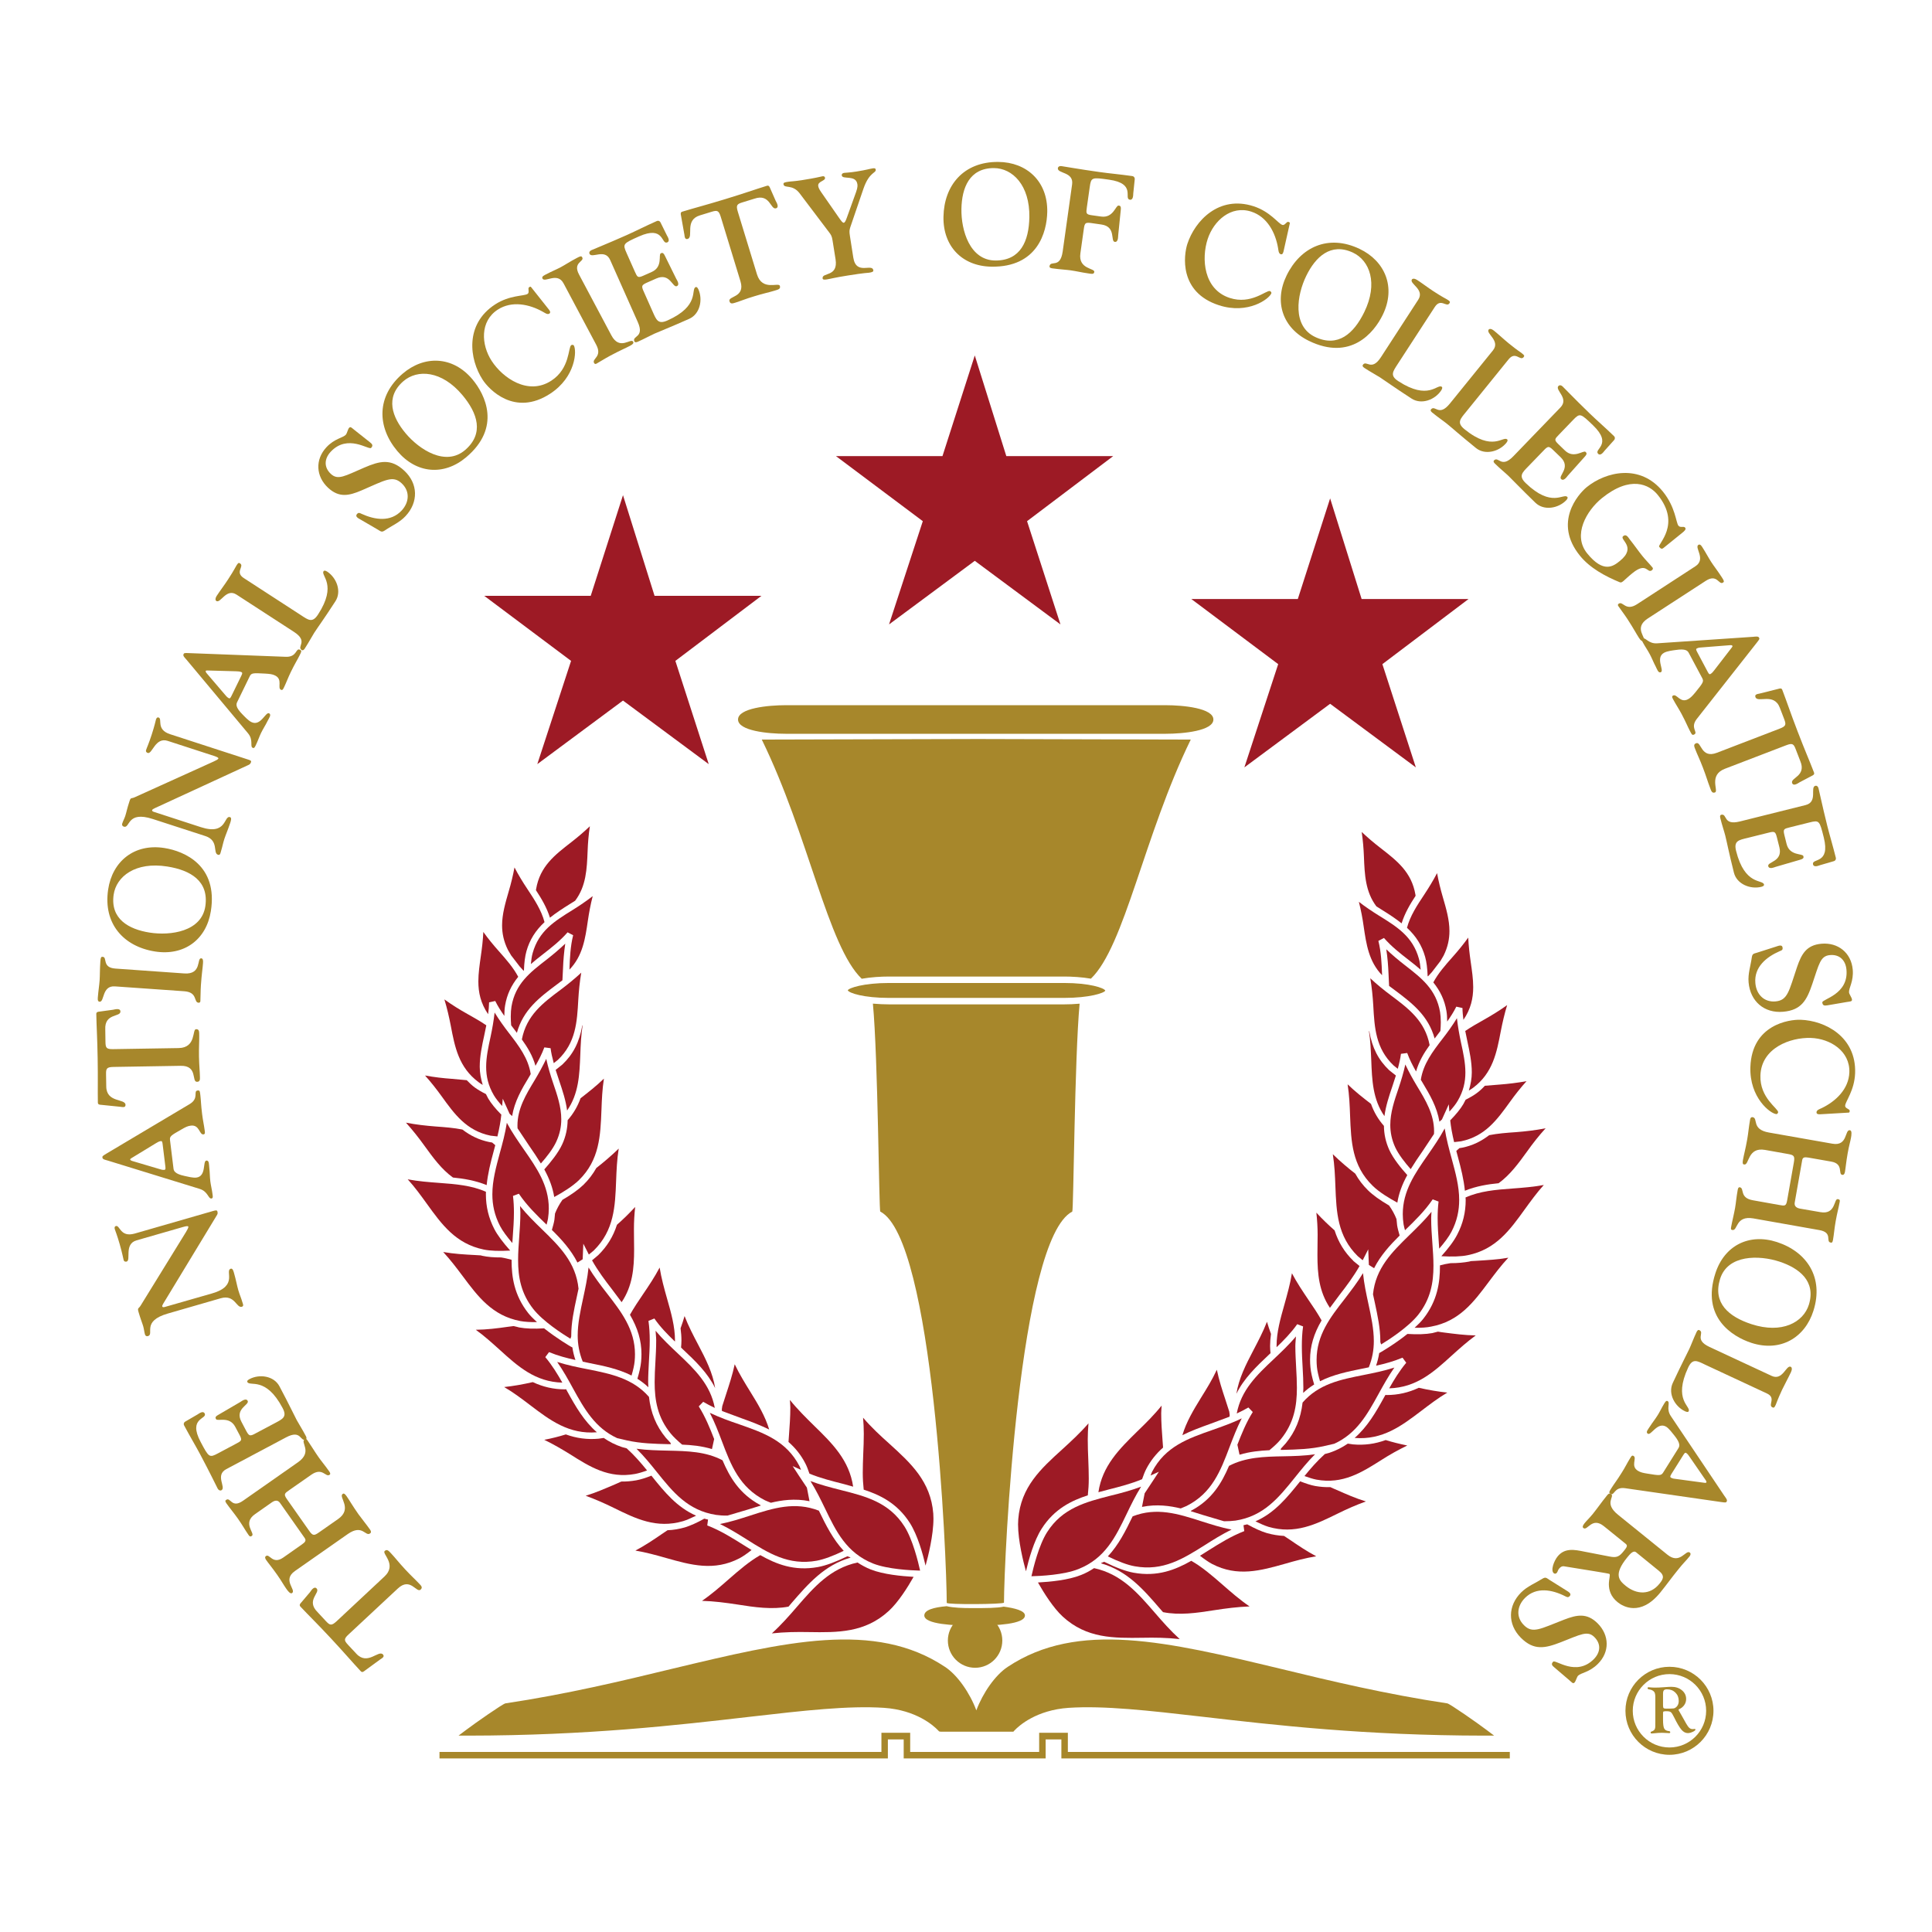 <?xml version="1.0" encoding="UTF-8"?>
<svg width="405px" height="405px" viewBox="0 0 405 405" version="1.1" xmlns="http://www.w3.org/2000/svg" xmlns:xlink="http://www.w3.org/1999/xlink">
    <!-- Generator: Sketch 49.2 (51160) - http://www.bohemiancoding.com/sketch -->
    <title>nscs-logo-v</title>
    <desc>Created with Sketch.</desc>
    <defs></defs>
    <g id="nscs-logo-v" stroke="none" stroke-width="1" fill="none" fill-rule="evenodd">
        <g transform="translate(20, 33)" fill-rule="nonzero" id="logo-v-symbol">
            <g transform="translate(184.5, 168) scale(1, -1) translate(-184.5, -168) ">
                <path d="M144.704,221.172 C140.992,221.172 134.712,220.547 134.712,218.173 C134.712,215.801 140.992,215.18 144.704,215.18 L224.36,215.18 C228.068,215.18 234.359,215.801 234.359,218.173 C234.359,220.547 228.068,221.172 224.36,221.172 L144.704,221.172" id="path438" fill="#A7872B"></path>
                <path d="M183.467,31.9 C182.033,31.9 179.867,31.947 178.44,32.297 C175.744,32.063 173.761,31.507 173.761,30.356 C173.761,28.5 180.02,28.229 183.752,28.229 L184.864,28.229 C188.593,28.229 194.856,28.5 194.856,30.356 C194.856,31.369 192.663,31.9 190.404,32.204 C189.088,31.9 186.311,31.9 184.584,31.9 L183.467,31.9" id="path440" fill="#A7872B"></path>
                <path d="M178.699,25.104 C178.699,21.941 181.265,19.388 184.411,19.388 C187.56,19.388 190.111,21.941 190.111,25.104 C190.111,28.248 187.56,30.797 184.411,30.797 C181.265,30.797 178.699,28.248 178.699,25.104" id="path442" fill="#A7872B"></path>
                <path d="M291.6,6.376 C289.725,7.799 283.945,11.833 283.387,11.928 L283.381,11.928 C270.596,13.843 258.8,16.659 248.413,19.184 C224.696,24.861 205.959,29.36 191.239,19.576 C188.621,17.855 186.021,14.095 184.667,10.461 C183.315,14.095 180.719,17.855 178.101,19.576 C163.392,29.36 144.647,24.861 120.928,19.184 C110.523,16.659 98.743,13.843 85.956,11.928 L85.951,11.928 C85.388,11.833 79.616,7.799 77.736,6.376 L76.12,5.165 L78.152,5.165 C103.181,5.185 121.992,7.361 137.113,9.107 C148.699,10.44 157.853,11.475 165.301,10.992 C172.055,10.532 175.707,7.272 176.656,6.265 L176.86,6.049 L177.208,5.985 L183.676,5.985 L185.66,5.985 L192.42,5.985 L192.677,6.265 C193.628,7.272 197.271,10.532 204.035,10.992 C211.475,11.475 220.633,10.44 232.229,9.107 C247.343,7.361 266.153,5.185 291.189,5.165 L293.213,5.165 L291.6,6.376" id="path444" fill="#A7872B"></path>
                <path d="M203.853,1.743 C203.853,2.679 203.853,5.759 203.853,5.759 L203.176,5.759 L197.836,5.759 C197.836,5.759 197.836,2.679 197.836,1.743 C196.913,1.743 189.323,1.743 185.443,1.743 C185.443,1.743 184.536,1.743 183.175,1.743 C179.3,1.743 171.713,1.743 170.8,1.743 C170.8,2.679 170.8,5.759 170.8,5.759 L170.117,5.759 L164.771,5.759 C164.771,5.759 164.771,2.679 164.771,1.743 C163.435,1.743 72.131,1.743 72.131,1.743 L72.131,0.388 L166.123,0.388 C166.123,0.388 166.123,3.443 166.123,4.375 C166.944,4.375 168.616,4.375 169.439,4.375 C169.439,3.443 169.439,0.388 169.439,0.388 L183.175,0.388 L185.443,0.388 L199.196,0.388 C199.196,0.388 199.196,3.443 199.196,4.375 C200.015,4.375 201.673,4.375 202.493,4.375 C202.493,3.443 202.493,0.388 202.493,0.388 L296.497,0.388 L296.497,1.743 C296.497,1.743 205.197,1.743 203.853,1.743" id="path446" fill="#A7872B"></path>
                <path d="M63.397,36.005 C66.027,38.471 67.309,34.976 68.179,35.779 C68.661,36.236 68.284,36.587 67.911,36.983 C67.088,37.867 66.319,38.529 64.929,40.021 C63.544,41.515 62.949,42.325 62.12,43.216 C61.515,43.864 61.169,44.343 60.637,43.864 C60.015,43.284 63.309,41.04 60.577,38.505 L50.549,29.131 C49.479,28.156 49.161,28.268 48.317,29.171 L46.555,31.069 C44.08,33.535 47.215,35.12 46.377,36.005 C45.843,36.587 45.204,35.547 44.98,35.231 L43.165,33.092 C42.965,32.864 42.656,32.588 42.965,32.223 C44.888,30.177 46.365,28.78 49.385,25.54 C52.411,22.28 53.713,20.717 55.628,18.66 C55.944,18.315 56.252,18.613 56.5,18.799 L59.759,21.181 C60.088,21.392 60.7,21.716 60.271,22.187 C59.331,23.183 57.051,19.804 54.705,22.327 L52.971,24.187 C52.123,25.104 52.031,25.421 53.093,26.399 L63.397,36.005" id="path448" fill="#A7872B"></path>
                <path d="M30.968,54.42 C28.535,52.697 28.352,55.241 27.408,54.581 C27.18,54.42 27.175,54.281 27.476,53.843 C28.221,52.792 28.969,51.921 29.872,50.651 C30.947,49.112 31.303,48.383 32.017,47.355 C32.26,47.008 32.372,46.755 32.812,47.049 C33.535,47.573 30.724,49.688 33.464,51.595 L36.967,54.051 C37.515,54.439 38.189,54.669 38.692,53.957 L43.872,46.588 C44.227,46.052 43.98,45.724 43.311,45.259 L39.363,42.485 C37.141,40.943 36.523,43.375 35.752,42.807 C35.505,42.645 35.54,42.345 35.78,42.001 C36.285,41.271 37.081,40.344 38.121,38.853 C39.023,37.569 39.453,36.744 39.979,36.005 C40.303,35.523 40.852,34.793 41.224,35.045 C42.169,35.725 39.107,37.757 41.816,39.664 L52.909,47.424 C55.995,49.575 56.577,46.843 57.569,47.548 C57.891,47.783 57.764,48.057 57.565,48.365 C56.688,49.593 55.865,50.581 55.129,51.595 C53.873,53.391 53.393,54.281 52.687,55.312 C52.133,56.099 51.967,55.911 51.817,55.816 C50.919,55.191 53.971,52.741 50.891,50.581 L46.985,47.847 C45.888,47.077 45.591,46.957 44.791,48.128 L40.145,54.741 C39.375,55.84 39.701,55.961 40.748,56.709 L45.223,59.833 C47.633,61.529 48.236,59.22 49.111,59.853 C49.28,59.969 49.271,60.179 49.032,60.528 C48.137,61.809 47.361,62.697 46.737,63.603 C46.028,64.607 45.096,66.147 44.523,66.965 C44.293,67.285 44.177,67.52 43.856,67.285 C42.887,66.607 45.619,64.675 42.461,62.468 L30.968,54.42" id="path450" fill="#A7872B"></path>
                <path d="M25.727,64.356 C23.879,63.368 23.791,63.463 22.072,66.707 C19.317,71.877 23.567,71.467 22.897,72.715 C22.567,73.324 21.76,72.715 21.429,72.504 L18.824,70.989 C18.585,70.873 18.412,70.524 18.603,70.181 C19.861,67.821 20.949,66.029 21.955,64.144 C24.135,60.039 25.059,58.059 25.637,56.941 C25.847,56.571 26.171,56.479 26.405,56.591 C27.479,57.171 25.013,59.74 27.429,61.025 L39.969,67.688 C43.243,69.429 42.875,66.632 44.111,67.285 C44.269,67.361 44.317,67.595 44.129,67.936 C43.347,69.429 42.647,70.485 42.2,71.316 C41.489,72.671 40.74,74.323 38.577,78.401 C37.405,80.603 34.369,81.016 32.275,79.891 C31.769,79.624 31.792,79.415 31.845,79.293 C32.385,78.267 35.699,80.532 39.229,73.86 C40.255,71.949 39.239,71.536 37.575,70.647 L34.145,68.827 C32.585,67.987 32.325,67.731 31.669,68.947 L30.616,70.944 C29.131,73.719 32.372,74.492 31.915,75.348 C31.572,75.989 30.689,75.304 30.364,75.099 L25.684,72.364 C24.98,71.971 25.192,71.695 25.292,71.509 C25.573,70.971 28.085,72.205 29.309,69.907 L30.207,68.215 C30.817,67.056 30.636,66.965 29.475,66.353 L25.727,64.356" id="path452" fill="#A7872B"></path>
                <path d="M26.279,96.852 C29.259,97.687 29.533,94.748 30.697,95.067 C31.201,95.207 30.881,95.755 30.791,96.077 C30.572,96.876 30.223,97.612 29.953,98.552 C29.664,99.567 29.495,100.595 29.087,102.02 C28.98,102.416 28.8,103.167 28.391,103.049 C27.012,102.648 30.071,99.477 24.469,97.868 L14.549,95.023 C14.284,94.957 14.071,94.957 14.016,95.119 C13.975,95.269 14.076,95.477 14.24,95.755 L25.393,114.143 C25.564,114.417 25.697,114.605 25.581,115.02 C25.484,115.368 25.249,115.296 24.609,115.127 L8.241,110.411 C5.175,109.547 5.163,112.229 4.291,111.991 C4.201,111.941 3.911,111.875 4.068,111.316 C4.144,111.052 4.556,110.067 5.079,108.229 C5.659,106.22 5.789,105.335 5.919,104.864 C6.024,104.493 6.351,104.493 6.552,104.539 C7.508,104.817 5.965,108.229 8.617,108.983 L18.344,111.784 C19.071,111.991 19.436,112.036 19.48,111.852 C19.532,111.692 19.283,111.221 18.983,110.727 L9.481,95.313 C9.076,94.635 8.769,94.907 9.035,93.979 C9.481,92.444 9.815,91.689 10.029,90.948 C10.192,90.385 10.228,89.828 10.391,89.263 C10.488,88.919 10.76,88.848 11.024,88.919 C12.421,89.323 9.593,92.039 15.189,93.648 L26.279,96.852" id="path454" fill="#A7872B"></path>
                <path d="M15.64,129.996 C15.541,130.796 15.817,130.981 18.052,132.245 C18.823,132.691 19.341,132.971 20.008,133.037 C21.841,133.271 21.769,131.097 22.641,131.197 C23.068,131.257 22.961,131.636 22.889,132.169 C22.781,133.049 22.528,134.147 22.367,135.475 C22.119,137.455 22.137,138.284 22.004,139.372 C21.905,140.184 21.929,140.473 21.429,140.403 C20.429,140.273 21.803,138.799 19.78,137.568 L2.341,127.188 C1.485,126.677 1.432,126.607 1.468,126.332 C1.513,125.937 2.108,125.868 2.611,125.708 L21.844,119.781 C23.624,119.24 23.629,117.681 24.327,117.76 C24.716,117.821 24.597,118.279 24.544,118.696 C24.441,119.575 24.208,120.444 24.091,121.349 C23.976,122.308 23.993,123.229 23.873,124.205 C23.791,124.828 23.895,125.787 23.256,125.708 C22.44,125.612 23.323,122.42 21.157,122.145 C20.429,122.065 19.327,122.349 18.697,122.488 C16.623,122.929 16.425,123.559 16.367,124.064 L15.64,129.996 Z M14.629,124.768 C14.693,124.224 14.779,123.808 14.472,123.764 C14.052,123.717 13.7,123.859 13.319,123.968 L7.703,125.632 C7.356,125.752 7.307,125.868 7.3,125.917 C7.279,126.079 7.295,125.979 7.508,126.195 L12.663,129.336 C12.996,129.523 13.309,129.752 13.732,129.796 C14.04,129.836 14.057,129.408 14.125,128.875 L14.629,124.768 Z" id="path456" fill="#A7872B"></path>
                <path d="M17.889,145.576 C21.504,145.643 20.111,142.199 21.293,142.223 C21.955,142.223 21.921,142.743 21.909,143.283 C21.892,144.497 21.751,145.508 21.712,147.532 C21.68,149.56 21.78,150.569 21.764,151.784 C21.747,152.664 21.827,153.279 21.099,153.255 C20.247,153.255 21.189,149.371 17.465,149.295 L3.747,149.072 C2.289,149.04 2.132,149.34 2.108,150.591 L2.068,153.175 C1.888,156.648 5.268,155.748 5.247,156.957 C5.229,157.748 4.052,157.393 3.695,157.328 L0.907,156.948 C0.603,156.909 0.18,156.899 0.185,156.449 C0.236,153.623 0.399,151.584 0.471,147.161 C0.549,142.732 0.468,140.693 0.515,137.868 C0.523,137.409 0.939,137.42 1.247,137.393 L5.263,136.984 C5.659,136.927 6.321,136.765 6.311,137.383 C6.291,138.763 2.335,137.775 2.275,141.212 L2.232,143.761 C2.208,145.012 2.351,145.312 3.807,145.341 L17.889,145.576" id="path458" fill="#A7872B"></path>
                <path d="M4.196,165.96 C1.317,166.16 2.56,168.352 1.531,168.427 C1.175,168.451 1.097,168.304 1.033,167.397 C0.917,165.671 0.959,164.569 0.883,163.476 C0.809,162.421 0.613,161.247 0.523,160.072 C0.509,159.796 0.357,159.041 0.879,159.008 C1.936,158.927 1.328,162.416 4.083,162.227 L18.619,161.207 C21.495,161.001 20.545,158.877 21.619,158.801 C21.764,158.792 21.976,158.839 22.003,159.113 C22.056,159.901 22.025,161.212 22.119,162.512 C22.281,164.869 22.48,165.984 22.556,167.101 C22.608,167.803 22.504,168.079 22.175,168.112 C21.2,168.177 22.36,164.683 18.635,164.941 L4.196,165.96" id="path460" fill="#A7872B"></path>
                <path d="M11.348,173.507 C7.009,174.189 3.107,176.349 3.82,181.425 C4.372,185.303 8.429,188.409 15.053,187.357 C20.028,186.573 23.781,184.261 23.052,179.083 C22.297,173.705 15.735,172.807 11.348,173.507 Z M12.477,169.544 C18.567,168.579 23.251,171.987 24.204,178.012 C25.717,187.577 18.665,190.572 14.465,191.232 C8.111,192.239 3.537,188.384 2.671,182.532 C1.596,175.357 5.913,170.587 12.477,169.544 Z" id="path462" fill="#A7872B"></path>
                <path d="M23.017,193.748 C25.967,192.793 24.544,190.184 25.697,189.816 C26.192,189.645 26.232,190.272 26.337,190.597 C26.589,191.376 26.729,192.191 27.024,193.113 C27.356,194.125 27.789,195.071 28.253,196.475 C28.373,196.857 28.633,197.568 28.235,197.701 C26.872,198.141 27.637,193.811 22.099,195.607 L12.28,198.804 C12.02,198.879 11.835,199.011 11.893,199.175 C11.94,199.324 12.141,199.448 12.441,199.583 L31.961,208.584 C32.251,208.712 32.471,208.803 32.613,209.211 C32.723,209.553 32.487,209.625 31.855,209.827 L15.656,215.092 C12.628,216.079 14.12,218.312 13.252,218.589 C13.165,218.621 12.877,218.712 12.696,218.167 C12.619,217.9 12.403,216.859 11.811,215.031 C11.164,213.041 10.769,212.245 10.628,211.787 C10.507,211.408 10.765,211.231 10.971,211.161 C11.923,210.855 12.547,214.549 15.167,213.689 L24.783,210.565 C25.503,210.333 25.836,210.164 25.776,209.987 C25.717,209.812 25.263,209.577 24.735,209.341 L8.235,201.871 C7.517,201.527 7.428,201.944 7.136,201.012 C6.629,199.488 6.508,198.699 6.256,197.945 C6.081,197.401 5.796,196.917 5.623,196.368 C5.503,196.02 5.693,195.804 5.947,195.713 C7.335,195.271 6.512,199.107 12.049,197.307 L23.017,193.748" id="path464" fill="#A7872B"></path>
                <path d="M32.347,227.224 C32.692,227.935 33.032,227.94 35.604,227.795 C36.487,227.74 37.073,227.691 37.664,227.4 C39.339,226.588 38.089,224.793 38.881,224.411 C39.267,224.227 39.381,224.603 39.621,225.095 C40.008,225.887 40.388,226.951 40.975,228.157 C41.853,229.951 42.319,230.635 42.804,231.619 C43.16,232.359 43.331,232.571 42.869,232.797 C41.967,233.241 42.315,231.248 39.948,231.315 L19.659,232.089 C18.671,232.137 18.585,232.108 18.473,231.864 C18.296,231.504 18.751,231.121 19.093,230.716 L31.995,215.277 C33.184,213.847 32.343,212.535 32.971,212.235 C33.327,212.053 33.484,212.52 33.673,212.9 C34.057,213.697 34.336,214.533 34.724,215.353 C35.156,216.233 35.669,216.993 36.091,217.865 C36.373,218.437 36.972,219.189 36.404,219.467 C35.669,219.832 34.665,216.672 32.7,217.633 C32.045,217.948 31.276,218.791 30.821,219.252 C29.327,220.759 29.503,221.387 29.728,221.844 L32.347,227.224 Z M28.652,223.381 C28.413,222.897 28.256,222.496 27.98,222.633 C27.597,222.823 27.377,223.125 27.119,223.429 L23.312,227.88 C23.083,228.164 23.107,228.288 23.133,228.34 C23.196,228.479 23.16,228.393 23.461,228.447 L29.484,228.283 C29.885,228.259 30.261,228.272 30.64,228.091 C30.919,227.956 30.704,227.591 30.467,227.097 L28.652,223.381 Z" id="path466" fill="#A7872B"></path>
                <path d="M31.109,247.817 C29.169,249.072 31.287,250.272 30.321,250.897 C30.016,251.1 29.905,250.983 29.565,250.451 C29.296,250.037 29.199,249.677 27.789,247.508 C27.164,246.533 26.105,245.128 25.443,244.115 C25.093,243.58 25.119,243.163 25.345,243.021 C26.237,242.437 27.419,245.76 29.581,244.353 L41.624,236.541 C44.735,234.516 42.092,233.479 43.268,232.715 C43.421,232.617 43.644,232.688 43.867,233.013 C44.775,234.417 45.365,235.555 45.869,236.344 C46.697,237.619 47.797,239.081 50.308,242.952 C51.664,245.032 50.555,247.888 48.575,249.185 C48.081,249.491 47.891,249.363 47.824,249.261 C47.192,248.3 50.771,246.483 46.664,240.176 C45.477,238.34 44.629,239.033 43.051,240.067 L31.109,247.817" id="path468" fill="#A7872B"></path>
                <path d="M59.235,257.957 C59.877,257.565 60.027,257.38 60.681,257.811 C62.172,258.829 63.763,259.464 65.021,260.819 C67.731,263.719 67.667,267.615 64.757,270.321 C61.936,272.951 59.615,272.375 56.355,270.975 C52.273,269.22 50.844,268.272 49.36,269.653 C47.871,271.04 47.959,272.828 49.323,274.3 C52.889,278.116 57.325,274.595 57.8,275.109 C58.257,275.595 58.053,275.911 57.523,276.313 L54.321,278.848 C53.768,279.276 53.497,279.659 53.184,279.32 C52.92,279.037 52.759,278.159 52.485,277.859 C51.865,277.201 50.127,277.068 48.432,275.249 C46.016,272.647 46.217,269.139 48.768,266.757 C51.096,264.588 53.189,265.088 55.817,266.209 C60.719,268.312 62.319,269.441 64.201,267.683 C65.976,266.027 65.801,263.699 64.188,261.971 C61.885,259.504 58.587,260.015 55.792,261.287 C55.421,261.465 55.177,261.616 54.845,261.26 C54.339,260.695 55.177,260.324 55.551,260.103 L59.235,257.957" id="path470" fill="#A7872B"></path>
                <path d="M65.039,278.159 C62.205,281.527 60.681,285.711 64.548,289.08 C67.509,291.648 72.611,291.327 76.923,286.191 C80.163,282.332 81.475,278.121 77.536,274.692 C73.429,271.125 67.889,274.761 65.039,278.159 Z M63.295,274.437 C67.255,269.721 73.027,269.205 77.699,273.128 C85.119,279.353 81.749,286.247 79.023,289.495 C74.879,294.425 68.904,294.52 64.411,290.671 C58.896,285.955 59.016,279.528 63.295,274.437 Z" id="path472" fill="#A7872B"></path>
                <path d="M91.317,308.833 C91.236,308.964 91.039,308.876 90.919,308.791 C90.552,308.561 91.076,307.701 90.596,307.389 C89.832,306.893 86.857,307.177 83.781,305.177 C77.368,301.007 78.397,293.679 81.176,289.4 C82.473,287.387 87.856,281.612 95.315,286.46 C100.735,289.984 100.935,295.575 100.279,296.597 C100.18,296.752 99.865,296.727 99.747,296.644 C99.08,296.213 99.513,291.753 95.565,289.195 C90.704,286.033 85.395,289.755 83.065,293.345 C80.849,296.757 80.595,301.656 84.335,304.088 C87.292,306.007 90.976,305.245 93.831,303.625 C94.224,303.411 94.751,302.996 95.156,303.256 C95.589,303.537 95.105,304.061 94.915,304.296 L91.317,308.833" id="path474" fill="#A7872B"></path>
                <path d="M101.369,311.477 C100.02,314.029 102.533,314.131 102.057,315.041 C101.879,315.367 101.717,315.347 100.913,314.919 C99.387,314.112 98.479,313.487 97.521,312.973 C96.577,312.48 95.472,312.028 94.431,311.469 C94.191,311.337 93.479,311.067 93.713,310.609 C94.209,309.669 96.849,312.035 98.136,309.597 L104.983,296.733 C106.331,294.184 104.037,293.853 104.532,292.913 C104.609,292.779 104.756,292.619 105.001,292.748 C105.701,293.125 106.793,293.843 107.947,294.453 C110.032,295.567 111.085,295.987 112.076,296.515 C112.692,296.844 112.877,297.077 112.724,297.372 C112.268,298.233 109.915,295.403 108.165,298.695 L101.369,311.477" id="path476" fill="#A7872B"></path>
                <path d="M111.348,315.957 C110.496,317.869 110.593,317.947 113.956,319.443 C119.301,321.824 118.581,317.623 119.884,318.193 C120.523,318.481 119.981,319.331 119.789,319.679 L118.456,322.381 C118.344,322.629 118.032,322.817 117.668,322.657 C115.223,321.576 113.36,320.609 111.399,319.729 C107.152,317.845 105.108,317.063 103.972,316.556 C103.589,316.38 103.453,316.071 103.568,315.815 C104.06,314.707 106.805,316.992 107.912,314.488 L113.687,301.516 C115.197,298.136 112.423,298.687 112.989,297.413 C113.063,297.247 113.295,297.184 113.656,297.343 C115.18,298.023 116.295,298.653 117.157,299.041 C118.548,299.655 120.255,300.287 124.473,302.163 C126.744,303.171 127.365,306.171 126.405,308.341 C126.173,308.865 125.94,308.865 125.823,308.813 C124.773,308.345 126.78,304.885 119.904,301.816 C117.911,300.931 117.568,301.984 116.801,303.7 L115.223,307.252 C114.508,308.861 114.247,309.136 115.525,309.711 L117.573,310.617 C120.46,311.907 120.997,308.62 121.883,309.016 C122.548,309.316 121.939,310.236 121.747,310.581 L119.353,315.436 C118.991,316.173 118.712,315.977 118.521,315.891 C117.967,315.647 119.02,313.064 116.629,311.996 L114.887,311.219 C113.691,310.688 113.608,310.881 113.075,312.075 L111.348,315.957" id="path478" fill="#A7872B"></path>
                <path d="M135.22,310.04 C136.276,306.589 132.559,306.981 132.915,305.844 C133.105,305.209 133.597,305.389 134.117,305.544 C135.277,305.903 136.199,306.316 138.148,306.903 C140.087,307.499 141.081,307.679 142.244,308.032 C143.085,308.293 143.692,308.379 143.479,309.08 C143.236,309.888 139.777,307.917 138.685,311.488 L134.672,324.603 C134.244,326.001 134.495,326.233 135.683,326.592 L138.148,327.352 C141.448,328.484 141.507,324.983 142.671,325.333 C143.42,325.563 142.757,326.595 142.592,326.931 L141.457,329.508 C141.339,329.785 141.211,330.192 140.779,330.059 C138.087,329.229 136.169,328.52 131.936,327.229 C127.691,325.937 125.712,325.449 123.019,324.628 C122.579,324.496 122.704,324.085 122.759,323.788 L123.467,319.815 C123.528,319.421 123.547,318.725 124.159,318.915 C125.468,319.315 123.431,322.853 126.717,323.852 L129.149,324.597 C130.336,324.959 130.675,324.907 131.101,323.517 L135.22,310.04" id="path480" fill="#A7872B"></path>
                <path d="M153.761,320.359 C154.219,319.76 154.383,319.531 154.533,318.553 L155.155,314.652 C155.756,310.845 152.229,311.972 152.444,310.623 C152.483,310.355 152.825,310.351 153.304,310.424 C154.143,310.556 154.993,310.816 157.692,311.24 C161.44,311.84 161.932,311.792 162.176,311.832 C162.688,311.907 163.129,312.011 163.076,312.337 C162.836,313.872 159.475,311.219 158.876,314.996 L158.177,319.46 C158.001,320.544 158.061,320.767 158.261,321.415 L161.011,329.467 C162.253,333.045 163.7,332.66 163.573,333.471 C163.547,333.68 163.368,333.775 162.983,333.713 C162.14,333.58 161.831,333.413 159.555,333.045 C158.001,332.797 157.345,332.821 156.959,332.76 C156.6,332.705 156.409,332.523 156.456,332.223 C156.605,331.288 159.404,332.407 159.721,330.433 C159.757,330.224 159.849,329.807 159.439,328.692 L157.503,323.316 C157.244,322.6 157.069,322.331 156.888,322.304 C156.659,322.264 156.377,322.615 155.744,323.535 L152.168,328.683 C151.684,329.369 151.567,329.729 151.525,329.993 C151.367,331.017 153.048,331.036 152.945,331.728 C152.916,331.903 152.788,332.128 152.372,332.036 C150.561,331.621 149.273,331.421 148.013,331.219 C146.509,330.984 145.777,330.988 145.232,330.897 C144.548,330.791 144.187,330.736 144.241,330.381 C144.391,329.415 146.104,330.457 147.616,328.484 L153.761,320.359" id="path482" fill="#A7872B"></path>
                <path d="M181.541,325.203 C181.621,329.605 183.204,333.765 188.34,333.765 C192.251,333.752 195.896,330.167 195.781,323.46 C195.689,318.431 193.92,314.389 188.703,314.389 C183.263,314.393 181.463,320.772 181.541,325.203 Z M177.777,323.539 C177.672,317.373 181.695,313.207 187.791,313.099 C197.479,312.931 199.46,320.332 199.533,324.583 C199.644,331.017 195.191,335.015 189.271,335.055 C182.02,335.117 177.891,330.181 177.777,323.539 Z" id="path484" fill="#A7872B"></path>
                <path d="M208.435,329.764 C208.727,331.839 208.851,331.852 212.479,331.336 C218.295,330.521 215.451,327.333 216.86,327.133 C217.553,327.033 217.543,328.052 217.563,328.444 L217.875,331.44 C217.901,331.711 217.732,332.041 217.344,332.092 C214.695,332.468 212.608,332.635 210.476,332.939 C205.877,333.585 203.727,334.007 202.493,334.18 C202.073,334.236 201.797,334.039 201.756,333.765 C201.595,332.56 205.128,333.04 204.743,330.343 L202.768,316.272 C202.245,312.605 200.193,314.557 200.005,313.168 C199.976,312.983 200.137,312.811 200.52,312.757 C202.18,312.525 203.459,312.465 204.388,312.337 C205.705,312.149 206.805,311.872 207.947,311.717 C208.696,311.615 209.315,311.397 209.396,311.997 C209.513,312.811 206.007,312.537 206.476,315.872 L207.1,320.323 C207.356,322.067 207.276,322.441 208.667,322.255 L210.887,321.935 C214.015,321.5 212.724,318.431 213.684,318.297 C214.405,318.193 214.377,319.301 214.405,319.688 L214.953,325.075 C215.033,325.895 214.695,325.877 214.485,325.907 C213.875,325.993 213.405,323.233 210.815,323.607 L208.927,323.871 C207.625,324.047 207.656,324.264 207.836,325.548 L208.435,329.764" id="path486" fill="#A7872B"></path>
                <path d="M250.387,322.207 C250.435,322.348 250.244,322.441 250.097,322.485 C249.692,322.621 249.359,321.679 248.808,321.853 C247.944,322.141 246.288,324.623 242.795,325.761 C235.517,328.123 230.479,322.704 228.899,317.855 C228.16,315.573 227.06,307.763 235.513,305.015 C241.653,303.016 246.133,306.384 246.515,307.536 C246.568,307.701 246.364,307.941 246.213,307.989 C245.464,308.229 242.269,305.079 237.797,306.541 C232.279,308.327 231.827,314.8 233.153,318.865 C234.417,322.733 238.063,326.015 242.3,324.637 C245.655,323.553 247.383,320.209 247.921,316.972 C248.001,316.533 248.008,315.859 248.472,315.708 C248.952,315.549 249.052,316.256 249.119,316.551 L250.387,322.207" id="path488" fill="#A7872B"></path>
                <path d="M253.823,311.164 C255.745,315.119 258.949,318.213 263.597,316.052 C267.145,314.389 268.927,309.597 265.989,303.573 C263.777,299.041 260.469,296.133 255.733,298.34 C250.812,300.641 251.876,307.187 253.823,311.164 Z M249.703,311.244 C247.012,305.708 248.889,300.224 254.371,297.552 C263.076,293.304 268.007,299.18 269.86,302.996 C272.685,308.783 270.341,314.288 264.999,316.829 C258.445,319.949 252.615,317.221 249.703,311.244 Z" id="path490" fill="#A7872B"></path>
                <path d="M280.773,304.649 C282.031,306.585 283.221,304.469 283.852,305.432 C284.052,305.741 283.943,305.849 283.401,306.195 C282.997,306.464 282.621,306.557 280.463,307.963 C279.491,308.595 278.083,309.653 277.063,310.316 C276.528,310.657 276.125,310.632 275.967,310.408 C275.395,309.519 278.712,308.341 277.303,306.171 L269.485,294.128 C267.471,291.027 266.427,293.664 265.68,292.488 C265.577,292.331 265.643,292.115 265.979,291.892 C267.376,290.98 268.507,290.392 269.297,289.883 C270.573,289.048 272.028,287.963 275.899,285.449 C277.989,284.095 280.847,285.204 282.135,287.185 C282.452,287.673 282.321,287.865 282.221,287.929 C281.248,288.557 279.447,284.989 273.133,289.091 C271.295,290.279 271.997,291.132 273.013,292.709 L280.773,304.649" id="path492" fill="#A7872B"></path>
                <path d="M296.247,293.679 C297.708,295.473 298.667,293.239 299.396,294.137 C299.619,294.425 299.528,294.543 299.025,294.94 C298.657,295.252 298.297,295.384 296.292,297.007 C295.393,297.735 294.099,298.936 293.155,299.701 C292.663,300.099 292.243,300.121 292.073,299.915 C291.408,299.088 294.588,297.567 292.967,295.552 L283.932,284.399 C281.603,281.52 280.843,284.249 279.964,283.164 C279.848,283.015 279.893,282.788 280.203,282.541 C281.493,281.484 282.561,280.777 283.291,280.188 C284.471,279.237 285.812,277.993 289.399,275.084 C291.328,273.523 294.289,274.335 295.781,276.175 C296.141,276.624 296.032,276.82 295.937,276.901 C295.044,277.621 292.875,274.269 287.021,279.005 C285.321,280.38 286.101,281.155 287.297,282.621 L296.247,293.679" id="path494" fill="#A7872B"></path>
                <path d="M309.744,280.947 C311.197,282.452 311.308,282.381 313.955,279.832 C318.171,275.769 313.992,274.852 315.021,273.864 C315.521,273.377 316.112,274.204 316.356,274.511 L318.364,276.753 C318.551,276.949 318.609,277.324 318.324,277.595 C316.411,279.451 314.809,280.812 313.264,282.311 C309.923,285.541 308.433,287.148 307.543,288.011 C307.235,288.305 306.893,288.296 306.7,288.099 C305.859,287.225 309.004,285.545 307.104,283.579 L297.239,273.356 C294.664,270.696 294.143,273.48 293.168,272.469 C293.044,272.345 293.068,272.108 293.359,271.831 C294.551,270.671 295.557,269.871 296.235,269.22 C297.321,268.161 298.557,266.815 301.867,263.608 C303.659,261.879 306.675,262.425 308.325,264.133 C308.717,264.548 308.633,264.759 308.544,264.843 C307.713,265.643 305.264,262.489 299.841,267.717 C298.268,269.236 299.116,269.94 300.425,271.291 L303.125,274.085 C304.352,275.352 304.515,275.704 305.513,274.728 L307.133,273.169 C309.411,270.975 306.555,269.247 307.253,268.579 C307.785,268.069 308.413,268.985 308.659,269.291 L312.257,273.319 C312.812,273.932 312.521,274.117 312.373,274.269 C311.943,274.692 309.933,272.749 308.056,274.56 L306.683,275.885 C305.747,276.797 305.885,276.943 306.793,277.881 L309.744,280.947" id="path496" fill="#A7872B"></path>
                <path d="M332.653,257.316 C333.036,257.621 333.544,258.044 333.256,258.389 C332.956,258.772 332.256,258.287 331.844,258.805 C331.32,259.443 331.247,262.664 328.596,265.943 C323.78,271.885 316.601,270.095 312.632,266.892 C310.784,265.377 305.593,259.424 311.192,252.517 C313.268,249.94 316.487,248.203 319.52,246.953 C319.812,246.833 319.951,246.913 320.331,247.211 C320.649,247.485 321.26,248.089 322.229,248.872 C325.244,251.315 325.288,248.659 326.307,249.48 C326.536,249.673 326.519,249.888 326.427,250.008 C325.739,250.856 324.967,251.603 324.268,252.475 C323.375,253.588 322.588,254.744 321.689,255.86 C321.359,256.263 320.947,257.163 320.26,256.611 C319.365,255.885 323.237,254.373 319.559,251.4 C318.189,250.292 316.151,248.756 312.712,252.999 C309.612,256.825 312.571,261.947 315.8,264.572 C321.78,269.4 325.728,267.457 327.508,265.259 C332.528,259.055 327.392,254.891 327.812,254.368 C328.168,253.916 328.407,253.876 328.711,254.129 L332.653,257.316" id="path498" fill="#A7872B"></path>
                <path d="M337.563,247.232 C339.976,248.807 340.303,246.301 341.175,246.867 C341.472,247.061 341.441,247.216 340.943,247.981 C340.003,249.432 339.303,250.288 338.711,251.205 C338.135,252.092 337.588,253.149 336.944,254.149 C336.796,254.373 336.461,255.061 336.028,254.784 C335.135,254.205 337.713,251.792 335.393,250.288 L323.183,242.351 C320.76,240.777 320.24,243.04 319.339,242.457 C319.22,242.381 319.069,242.215 319.22,241.98 C319.651,241.325 320.467,240.293 321.176,239.199 C322.463,237.217 322.973,236.207 323.589,235.261 C323.968,234.683 324.219,234.516 324.489,234.697 C325.307,235.225 322.289,237.312 325.419,239.345 L337.563,247.232" id="path500" fill="#A7872B"></path>
                <path d="M336.84,226.831 C337.204,226.132 337.005,225.857 335.391,223.857 C334.819,223.181 334.444,222.736 333.852,222.421 C332.216,221.549 331.508,223.612 330.727,223.196 C330.345,223.001 330.587,222.68 330.847,222.196 C331.252,221.421 331.887,220.488 332.516,219.308 C333.456,217.536 333.736,216.759 334.244,215.793 C334.631,215.067 334.704,214.799 335.165,215.037 C336.045,215.511 334.236,216.399 335.675,218.271 L348.237,234.232 C348.856,235.007 348.88,235.088 348.751,235.321 C348.572,235.675 347.992,235.544 347.456,235.503 L327.375,234.143 C325.527,234.015 324.956,235.468 324.339,235.139 C323.989,234.953 324.277,234.547 324.469,234.177 C324.887,233.403 325.407,232.684 325.828,231.877 C326.295,231.023 326.607,230.159 327.067,229.3 C327.367,228.74 327.615,227.805 328.185,228.105 C328.907,228.488 326.937,231.159 328.865,232.179 C329.512,232.528 330.652,232.656 331.281,232.745 C333.383,233.068 333.796,232.564 334.027,232.108 L336.84,226.831 Z M335.904,232.073 C335.645,232.557 335.425,232.915 335.689,233.059 C336.064,233.263 336.445,233.263 336.84,233.292 L342.684,233.753 C343.041,233.777 343.123,233.683 343.151,233.621 C343.228,233.491 343.184,233.572 343.057,233.297 L339.372,228.519 C339.124,228.22 338.923,227.899 338.536,227.697 C338.273,227.557 338.099,227.952 337.845,228.425 L335.904,232.073 Z" id="path502" fill="#A7872B"></path>
                <path d="M339.913,211.2 C336.54,209.905 336.675,213.625 335.565,213.201 C334.943,212.971 335.155,212.5 335.355,211.985 C335.781,210.855 336.255,209.965 336.984,208.064 C337.713,206.164 337.965,205.187 338.404,204.059 C338.711,203.237 338.843,202.633 339.523,202.888 C340.319,203.197 338.104,206.512 341.587,207.844 L354.399,212.76 C355.759,213.289 356.017,213.061 356.449,211.892 L357.377,209.491 C358.744,206.272 355.248,205.973 355.681,204.843 C355.968,204.103 356.957,204.843 357.268,205.023 L359.76,206.335 C360.035,206.475 360.425,206.625 360.267,207.053 C359.259,209.684 358.417,211.539 356.827,215.675 C355.24,219.815 354.62,221.761 353.612,224.396 C353.451,224.819 353.056,224.669 352.749,224.584 L348.841,223.603 C348.445,223.523 347.76,223.452 347.992,222.856 C348.468,221.58 351.863,223.853 353.093,220.656 L354.009,218.271 C354.449,217.109 354.416,216.771 353.059,216.253 L339.913,211.2" id="path504" fill="#A7872B"></path>
                <path d="M359.339,196.597 C361.367,197.103 361.429,196.991 362.316,193.429 C363.737,187.745 359.719,189.183 360.061,187.799 C360.225,187.12 361.161,187.508 361.541,187.637 L364.424,188.477 C364.695,188.541 364.929,188.827 364.836,189.212 C364.189,191.796 363.573,193.805 363.044,195.901 C361.927,200.404 361.512,202.551 361.207,203.759 C361.107,204.176 360.815,204.344 360.557,204.281 C359.372,203.984 361.141,200.896 358.495,200.235 L344.711,196.795 C341.119,195.905 342.151,198.535 340.792,198.2 C340.623,198.16 340.513,197.94 340.609,197.559 C341.008,195.94 341.441,194.729 341.667,193.82 C342.037,192.348 342.353,190.552 343.476,186.073 C344.083,183.652 346.92,182.528 349.219,183.095 C349.781,183.235 349.815,183.463 349.789,183.583 C349.511,184.7 345.755,183.321 343.932,190.625 C343.407,192.747 344.492,192.901 346.32,193.347 L350.091,194.288 C351.8,194.709 352.12,194.923 352.459,193.568 L353.008,191.389 C353.768,188.329 350.439,188.377 350.669,187.428 C350.856,186.723 351.863,187.161 352.244,187.288 L357.433,188.797 C358.224,189.027 358.079,189.343 358.028,189.54 C357.883,190.136 355.147,189.54 354.519,192.084 L354.059,193.933 C353.749,195.211 353.948,195.255 355.205,195.569 L359.339,196.597" id="path506" fill="#A7872B"></path>
                <path d="M348.297,169.283 C347.581,169.069 347.343,169.075 347.224,168.304 C346.98,166.509 346.393,164.905 346.552,163.067 C346.899,159.097 349.828,156.557 353.8,156.909 C357.637,157.239 358.757,159.347 359.897,162.705 C361.336,166.919 361.576,168.608 363.605,168.788 C365.625,168.971 366.895,167.709 367.071,165.704 C367.525,160.508 361.948,159.567 362.005,158.868 C362.063,158.196 362.429,158.147 363.089,158.259 L367.115,158.948 C367.804,159.071 368.271,159.017 368.224,159.477 C368.193,159.867 367.643,160.581 367.604,160.976 C367.535,161.881 368.595,163.255 368.384,165.732 C368.073,169.269 365.313,171.468 361.837,171.168 C358.667,170.892 357.648,169.005 356.717,166.3 C355.004,161.241 354.777,159.307 352.199,159.077 C349.789,158.868 348.171,160.552 347.972,162.917 C347.676,166.269 350.26,168.385 353.077,169.613 C353.469,169.761 353.74,169.849 353.679,170.329 C353.62,171.085 352.768,170.713 352.359,170.583 L348.297,169.283" id="path508" fill="#A7872B"></path>
                <path d="M367.564,135.768 C367.709,135.768 367.744,135.984 367.753,136.135 C367.764,136.553 366.769,136.62 366.793,137.2 C366.823,138.104 368.752,140.383 368.884,144.047 C369.143,151.704 362.555,155.059 357.453,155.229 C355.06,155.308 347.249,154.225 346.929,145.332 C346.711,138.864 351.181,135.485 352.396,135.455 C352.579,135.444 352.739,135.719 352.744,135.859 C352.757,136.644 348.864,138.853 349.033,143.563 C349.231,149.34 355.325,151.564 359.597,151.42 C363.665,151.288 367.825,148.671 367.676,144.212 C367.551,140.693 364.813,138.113 361.847,136.696 C361.451,136.509 360.807,136.32 360.787,135.835 C360.776,135.319 361.469,135.42 361.776,135.429 L367.564,135.768" id="path510" fill="#A7872B"></path>
                <path d="M361.367,111.143 C364.3,110.639 362.625,108.705 363.768,108.52 C364.033,108.452 364.145,108.568 364.244,109.072 C364.464,110.343 364.533,111.483 364.813,113.031 C365.144,114.881 365.393,115.641 365.615,116.871 C365.695,117.283 365.796,117.54 365.26,117.629 C364.393,117.796 364.887,114.311 361.596,114.903 L357.377,115.632 C356.728,115.745 356.076,116.06 356.221,116.915 L357.788,125.797 C357.897,126.423 358.305,126.469 359.119,126.332 L363.864,125.499 C366.532,125.039 365.252,122.883 366.18,122.719 C366.484,122.664 366.683,122.909 366.749,123.323 C366.903,124.189 366.997,125.409 367.315,127.199 C367.585,128.757 367.865,129.637 368.023,130.516 C368.123,131.097 368.253,131.995 367.8,132.067 C366.664,132.275 367.389,128.665 364.125,129.249 L350.797,131.595 C347.092,132.245 348.621,134.595 347.415,134.807 C347.031,134.865 346.909,134.585 346.856,134.225 C346.591,132.736 346.492,131.452 346.272,130.205 C345.891,128.041 345.596,127.092 345.376,125.868 C345.208,124.893 345.452,124.919 345.643,124.893 C346.711,124.689 346.293,128.595 350,127.947 L354.693,127.111 C356.008,126.883 356.288,126.748 356.049,125.359 L354.637,117.38 C354.409,116.06 354.099,116.22 352.839,116.429 L347.456,117.391 C344.561,117.891 345.752,119.935 344.701,120.119 C344.492,120.155 344.343,119.992 344.273,119.575 C343.993,118.06 343.911,116.871 343.725,115.796 C343.512,114.583 343.077,112.841 342.903,111.852 C342.841,111.459 342.767,111.221 343.151,111.156 C344.323,110.953 343.763,114.241 347.549,113.588 L361.367,111.143" id="path512" fill="#A7872B"></path>
                <path d="M352.997,104.539 C357.18,103.167 360.689,100.436 359.197,95.524 C358.037,91.784 353.543,89.343 347.169,91.415 C342.371,92.979 339.033,95.847 340.56,100.851 C342.153,106.06 348.776,105.911 352.997,104.539 Z M352.499,108.633 C346.632,110.533 341.472,107.893 339.595,102.089 C336.593,92.884 343.092,88.824 347.143,87.496 C353.257,85.52 358.383,88.595 360.153,94.257 C362.336,101.177 358.817,106.564 352.499,108.633 Z" id="path514" fill="#A7872B"></path>
                <path d="M350.351,76.913 C352.443,75.963 350.509,74.473 351.56,73.973 C351.891,73.835 351.98,73.953 352.256,74.544 C352.459,74.984 352.504,75.348 353.588,77.689 C354.08,78.725 354.928,80.268 355.448,81.385 C355.713,81.957 355.637,82.372 355.388,82.485 C354.429,82.921 353.709,79.483 351.38,80.58 L338.361,86.641 C335.016,88.201 337.475,89.599 336.205,90.179 C336.045,90.268 335.827,90.153 335.66,89.804 C334.953,88.289 334.524,87.081 334.125,86.229 C333.484,84.872 332.605,83.252 330.657,79.089 C329.605,76.824 331.104,74.135 333.256,73.144 C333.776,72.911 333.945,73.056 333.997,73.163 C334.484,74.209 330.7,75.495 333.885,82.321 C334.804,84.303 335.74,83.752 337.456,82.921 L350.351,76.913" id="path516" fill="#A7872B"></path>
                <path d="M328.647,60.316 C328.225,59.649 327.887,59.667 325.36,60.084 C324.472,60.224 323.903,60.339 323.339,60.689 C321.764,61.669 323.189,63.328 322.449,63.788 C322.079,64.027 321.929,63.649 321.639,63.183 C321.168,62.443 320.679,61.413 319.964,60.296 C318.911,58.595 318.371,57.969 317.792,57.035 C317.361,56.325 317.167,56.14 317.596,55.86 C318.445,55.331 318.312,57.356 320.649,57.035 L340.752,54.14 C341.735,54.001 341.817,54.001 341.964,54.237 C342.169,54.581 341.764,55.011 341.461,55.451 L330.248,72.159 C329.212,73.696 330.181,74.915 329.597,75.284 C329.26,75.495 329.045,75.048 328.824,74.705 C328.357,73.953 327.997,73.144 327.513,72.364 C327.003,71.536 326.417,70.831 325.899,70.016 C325.564,69.457 324.884,68.788 325.423,68.456 C326.12,68.005 327.443,71.036 329.3,69.907 C329.917,69.5 330.595,68.571 330.996,68.076 C332.321,66.423 332.096,65.82 331.816,65.381 L328.647,60.316 Z M332.715,63.743 C333.013,64.213 333.204,64.583 333.461,64.424 C333.825,64.195 334.008,63.851 334.244,63.528 L337.563,58.709 C337.765,58.408 337.724,58.295 337.693,58.249 C337.615,58.109 337.659,58.2 337.361,58.156 L331.375,58.964 C330.985,59.011 330.613,59.035 330.248,59.263 C329.997,59.439 330.237,59.783 330.524,60.248 L332.715,63.743 Z" id="path518" fill="#A7872B"></path>
                <path d="M319.16,51.483 C316.183,53.912 318.509,55.171 317.76,55.795 C317.289,56.165 316.949,55.611 316.747,55.355 C315.791,54.187 314.931,52.928 313.903,51.643 C313.099,50.673 312.481,50.103 312.163,49.688 C311.72,49.149 311.712,48.841 311.921,48.684 C312.772,47.988 313.696,51.111 316.221,49.068 L320.3,45.769 C321.128,45.095 321.404,45.095 320.389,43.864 C319.437,42.665 318.887,42.413 317.405,42.712 L312.073,43.744 C310.112,44.14 308.013,44.592 306.504,42.712 C305.747,41.764 304.995,39.777 305.729,39.199 C305.924,39.061 306.185,39.085 306.344,39.289 C306.541,39.521 306.584,39.865 306.784,40.115 C306.933,40.3 307.289,40.741 307.849,40.663 C312.192,39.94 317.243,39.179 317.381,39.061 C317.608,38.875 317.269,38.012 317.261,36.884 C317.276,35.749 317.588,34.356 319.096,33.139 C320.189,32.248 323.899,30.039 328.077,35.205 C329.364,36.793 330.557,38.471 331.847,40.044 C333.045,41.535 333.297,41.655 334.176,42.741 C334.405,43.029 334.473,43.356 334.236,43.536 C333.383,44.231 332.185,40.943 329.536,43.096 L319.16,51.483 Z M327.728,39.729 C329.145,38.603 328.549,37.867 327.848,36.983 C325.916,34.607 323.099,34.696 320.791,36.564 C319.399,37.705 318.189,38.927 321.1,42.505 C321.675,43.216 322.38,44.071 322.968,43.603 L327.728,39.729 Z" id="path520" fill="#A7872B"></path>
                <path d="M304.753,37.848 C304.139,38.261 303.989,38.447 303.325,38.055 C301.795,37.091 300.189,36.492 298.876,35.187 C296.068,32.387 296.009,28.5 298.816,25.68 C301.545,22.951 303.887,23.463 307.185,24.741 C311.321,26.351 312.793,27.264 314.227,25.82 C315.672,24.376 315.513,22.608 314.092,21.181 C310.403,17.493 306.095,21.163 305.593,20.669 C305.124,20.203 305.313,19.875 305.835,19.465 L308.953,16.8 C309.484,16.353 309.744,15.953 310.059,16.292 C310.34,16.567 310.532,17.441 310.812,17.735 C311.464,18.359 313.191,18.433 314.957,20.203 C317.471,22.696 317.381,26.209 314.921,28.687 C312.663,30.945 310.564,30.505 307.888,29.479 C302.916,27.564 301.284,26.467 299.461,28.319 C297.744,30.013 297.999,32.336 299.677,34.028 C302.049,36.401 305.347,35.779 308.085,34.396 C308.453,34.217 308.693,34.052 309.039,34.396 C309.564,34.929 308.733,35.345 308.364,35.587 L304.753,37.848" id="path522" fill="#A7872B"></path>
                <path d="M166.355,164.291 L203.071,164.291 C204.697,164.291 206.817,164.171 208.687,163.845 C215.775,170.657 219.804,193.873 229.615,213.964 C229.615,213.964 202.728,214.04 185.041,214.084 C167.355,214.04 139.691,213.964 139.691,213.964 C149.519,193.859 153.539,170.613 160.64,163.827 C162.529,164.165 164.695,164.291 166.355,164.291" id="path524" fill="#A7872B"></path>
                <path d="M203.071,158.457 L166.355,158.457 C165.36,158.457 164.183,158.508 162.983,158.612 C164.061,147.143 164.248,115.183 164.533,115.02 C175.749,109.237 178.461,41.907 178.461,32.997 C178.461,32.603 190.463,32.679 190.463,33.048 C190.463,41.949 193.557,109.237 204.777,115.02 C205.057,115.183 205.251,147.121 206.317,158.601 C205.167,158.497 204.032,158.457 203.071,158.457" id="path526" fill="#A7872B"></path>
                <path d="M157.715,161.407 C157.952,161.905 161.052,162.94 166.355,162.94 L203.071,162.94 C208.377,162.94 211.467,161.905 211.701,161.337 C211.467,160.832 208.367,159.812 203.071,159.812 L166.355,159.812 C161.052,159.812 157.957,160.832 157.715,161.407" id="path528" fill="#A7872B"></path>
                <polyline id="path530" fill="#9D1A25" points="184.34 294.488 177.567 273.385 155.243 273.385 173.445 259.748 166.365 238.104 184.34 251.436 202.303 238.104 195.299 259.748 213.353 273.385 190.952 273.385 184.34 294.488 184.34 294.488"></polyline>
                <polyline id="path532" fill="#9D1A25" points="258.831 264.523 252.056 243.425 229.74 243.425 247.944 229.779 240.855 208.135 258.831 221.467 276.8 208.135 269.785 229.779 287.841 243.425 265.435 243.425 258.831 264.523 258.831 264.523"></polyline>
                <polyline id="path534" fill="#9D1A25" points="110.596 265.195 103.833 244.099 81.508 244.099 99.712 230.461 92.633 208.817 110.596 222.144 128.571 208.817 121.576 230.461 139.621 244.099 117.212 244.099 110.596 265.195 110.596 265.195"></polyline>
                <path d="M92.383,182.627 C93.196,187.375 96.24,189.733 99.764,192.46 C101.071,193.48 102.384,194.585 103.651,195.796 C103.381,194.031 103.244,192.293 103.181,190.599 C103.031,186.831 102.88,183.256 100.568,180.183 C100.355,180.053 99.365,179.429 99.365,179.429 C97.911,178.524 96.549,177.635 95.284,176.629 C94.616,178.763 93.503,180.637 92.349,182.389 C92.364,182.512 92.383,182.627 92.383,182.627" id="path536" fill="#9D1A25"></path>
                <path d="M86.469,169.887 C85.588,171.672 85.252,173.353 85.252,175.013 C85.252,177.367 85.924,179.675 86.651,182.181 C87.125,183.776 87.535,185.445 87.851,187.161 C88.672,185.584 89.58,184.099 90.52,182.687 C92.057,180.38 93.488,178.189 94.148,175.697 C92.251,173.931 91.028,171.987 90.355,169.595 C90.063,168.555 89.885,167.185 89.832,165.584 C89.8,165.557 89.789,165.548 89.747,165.512 C89.373,165.928 88.932,166.411 88.932,166.411 C88.979,166.345 87.379,168.432 87.145,168.729 C87.133,168.743 86.469,169.887 86.469,169.887" id="path538" fill="#9D1A25"></path>
                <path d="M91.663,169.224 C92.96,173.859 96.24,175.888 100.031,178.239 C101.44,179.113 102.86,180.071 104.247,181.145 C103.8,179.417 103.481,177.696 103.235,176.017 C102.685,172.22 102.149,168.608 99.373,165.743 C99.373,165.777 99.38,165.928 99.38,165.928 C99.469,168.229 99.56,170.603 100.147,172.948 L98.983,173.561 C97.397,171.745 95.555,170.315 93.773,168.929 C92.9,168.251 92.077,167.589 91.283,166.905 C91.368,167.792 91.479,168.593 91.663,169.224" id="path540" fill="#9D1A25"></path>
                <path d="M81.228,155.593 L81.208,155.619 L81.228,155.593 Z M80.277,163.267 C80.277,164.973 80.536,166.732 80.797,168.591 C81.032,170.217 81.241,171.909 81.319,173.64 C82.34,172.208 83.439,170.876 84.556,169.625 C86.129,167.849 87.604,166.173 88.633,164.236 C87.169,162.431 86.269,160.508 85.885,158.248 C85.776,157.612 85.728,156.859 85.723,156.036 C85.001,157.068 84.349,158.079 83.816,159.167 L82.527,158.877 C82.516,158.101 82.435,157.267 82.323,156.393 C80.756,158.697 80.277,160.936 80.277,163.267 Z" id="path542" fill="#9D1A25"></path>
                <path d="M87.072,155.904 C87.072,156.713 87.125,157.419 87.224,158.017 C88.031,162.764 91.077,165.131 94.608,167.859 C95.912,168.879 97.225,169.98 98.493,171.185 C98.232,169.421 98.084,167.673 98.023,165.98 C98.023,165.98 97.923,163.984 97.9,163.505 C97.56,163.252 96.696,162.6 96.696,162.6 C93.088,159.905 89.685,157.317 88.352,152.488 C88.02,152.929 87.66,153.405 87.66,153.405 C87.66,153.405 87.315,153.855 87.152,154.064 C87.097,154.719 87.072,155.339 87.072,155.904" id="path544" fill="#9D1A25"></path>
                <path d="M68.955,128.847 C67.792,130.472 66.515,132.087 65.099,133.66 C67.207,133.245 69.301,133.016 71.343,132.856 C73.292,132.716 75.147,132.575 76.932,132.216 C78.625,130.911 80.455,130.032 82.551,129.601 C82.551,129.601 82.925,129.547 83.168,129.496 C83.301,129.387 83.561,129.149 83.821,128.937 C83.693,128.457 83.48,127.648 83.48,127.648 C82.823,125.248 82.253,122.929 82.017,120.569 C79.643,121.544 77.149,121.944 74.953,122.157 C72.557,123.877 70.8,126.3 68.955,128.847" id="path546" fill="#9D1A25"></path>
                <path d="M132.216,76.753 C132.872,78.772 133.559,80.831 134.015,83.017 C134.984,80.973 136.147,79.089 137.292,77.237 C138.924,74.611 140.423,72.092 141.241,69.336 C139.409,70.229 137.479,70.971 135.44,71.695 C135.44,71.695 131.971,72.98 131.349,73.213 C131.333,73.376 131.325,73.469 131.312,73.56 C131.333,73.696 131.393,74.135 131.411,74.253 C131.441,74.353 132.216,76.753 132.216,76.753" id="path548" fill="#9D1A25"></path>
                <path d="M123.505,93.116 C124.32,90.997 125.361,89.013 126.369,87.099 C127.952,84.095 129.415,81.204 129.916,78.012 C128.329,81.247 125.755,83.703 123.063,86.229 C123.063,86.229 122.912,86.385 122.767,86.525 C122.811,87.004 122.849,87.496 122.849,88.02 C122.849,88.824 122.779,89.668 122.664,90.548 C122.995,91.464 123.273,92.305 123.505,93.116" id="path552" fill="#9D1A25"></path>
                <path d="M114.82,97.728 C116.012,99.477 117.232,101.305 118.279,103.285 C118.645,101.015 119.24,98.875 119.825,96.808 C120.687,93.799 121.495,90.928 121.495,88.02 C121.495,87.921 121.483,87.855 121.483,87.776 C119.94,89.263 118.44,90.779 117.172,92.608 L115.937,92.107 C116.132,90.729 116.203,89.371 116.203,88.02 C116.203,86.483 116.112,84.983 116.028,83.517 C115.951,82.047 115.871,80.624 115.871,79.22 C115.871,78.877 115.905,78.523 115.917,78.193 C115.208,78.859 114.44,79.457 113.616,79.969 C114.021,81.316 114.295,82.533 114.392,83.541 C114.44,84.072 114.468,84.6 114.468,85.147 C114.468,87.989 113.681,90.595 112.057,93.392 C112.873,94.837 113.812,96.259 114.82,97.728" id="path554" fill="#9D1A25"></path>
                <path d="M113.149,115.988 C112.977,114.417 112.891,112.872 112.891,111.363 C112.891,110.623 112.901,109.881 112.908,109.164 C112.917,108.473 112.928,107.768 112.928,107.084 C112.928,103.147 112.6,99.429 110.311,96.028 C109.608,96.965 108.32,98.687 108.32,98.687 C106.841,100.595 105.339,102.599 104.108,104.795 C104.627,105.235 105.435,105.911 105.435,105.911 L105.413,105.895 C107.268,107.713 108.544,109.792 109.329,112.253 C110.561,113.331 111.871,114.605 113.149,115.988" id="path558" fill="#9D1A25"></path>
                <path d="M109.701,128.224 C109.333,125.937 109.239,123.668 109.155,121.46 C108.951,116.107 108.757,111.076 104.465,106.855 C104.465,106.855 103.908,106.389 103.441,106.013 C103.404,106.079 102.281,108.288 102.281,108.288 C102.281,108.288 102.157,105.328 102.144,105.024 C101.872,104.864 101.511,104.636 101.049,104.335 C99.693,107.012 97.703,109.193 95.689,111.173 C95.915,111.941 96.123,112.687 96.219,113.307 C96.219,113.307 96.317,114.301 96.348,114.621 C96.751,115.632 97.259,116.571 97.904,117.481 C99.801,118.58 101.304,119.659 102.331,120.659 C103.42,121.724 104.291,122.883 105.009,124.156 C106.443,125.277 108.108,126.677 109.701,128.224" id="path560" fill="#9D1A25"></path>
                <path d="M106.597,142.892 C106.248,140.639 106.156,138.415 106.079,136.255 C105.869,130.911 105.671,125.848 101.383,121.633 C100.009,120.295 97.931,119.02 96.181,118.076 C95.872,119.969 95.204,121.844 94.099,123.859 C95.417,125.34 97.033,127.327 97.857,129.127 C98.612,130.771 98.964,132.436 98.995,134.181 C100.195,135.549 101.08,137.055 101.7,138.773 C103.341,140.048 105.028,141.363 106.597,142.892" id="path562" fill="#9D1A25"></path>
                <path d="M123.581,48.82 C124.737,49.184 126.113,49.783 127.645,50.651 C127.916,50.552 128.169,50.532 128.425,50.461 C128.413,50.313 128.261,49.228 128.261,49.228 C131.043,48.152 133.492,46.611 135.859,45.127 C135.859,45.127 136.801,44.543 137.549,44.071 C136.633,43.356 135.772,42.741 135.023,42.345 C129.673,39.565 124.815,40.943 119.668,42.393 C117.579,42.983 115.447,43.584 113.197,43.955 C115.18,45.005 116.991,46.22 118.744,47.424 C118.744,47.424 119.704,48.084 119.932,48.223 C121.159,48.267 122.356,48.472 123.581,48.82" id="path564" fill="#9D1A25"></path>
                <path d="M113.383,58.687 C114.288,58.848 115.369,59.193 116.564,59.667 C116.564,59.649 116.584,59.619 116.584,59.619 C119.301,56.231 121.893,53.041 125.921,51.272 C124.917,50.787 123.987,50.363 123.204,50.127 C117.608,48.496 113.252,50.651 108.627,52.928 C106.775,53.843 104.823,54.697 102.776,55.451 C104.911,56.099 106.911,56.988 108.86,57.813 C108.86,57.813 110.023,58.339 110.247,58.429 C111.269,58.408 112.324,58.499 113.383,58.687" id="path566" fill="#9D1A25"></path>
                <path d="M98.612,68.307 C100.845,67.501 103.085,67.197 105.463,67.407 C105.463,67.407 106.156,67.52 106.56,67.568 C107.747,66.748 109,66.12 110.372,65.66 C110.372,65.66 111.04,65.477 111.377,65.381 C113.008,63.913 114.372,62.316 115.644,60.757 C114.716,60.408 113.849,60.155 113.136,60.019 C107.629,59.011 103.667,61.508 99.469,64.167 C97.78,65.208 95.989,66.261 94.093,67.177 C95.668,67.477 97.192,67.868 98.612,68.307" id="path568" fill="#9D1A25"></path>
                <path d="M132.837,38.012 C134.995,39.896 137.057,41.675 139.376,43.005 C142.687,41.135 146.452,39.596 151.46,40.503 C153.12,40.804 155.205,41.588 157.632,42.764 C157.871,42.665 158.127,42.573 158.227,42.553 C158.24,42.525 158.245,42.525 158.275,42.505 C158.256,42.485 158.245,42.485 158.236,42.461 C152.796,40.875 149.464,37.037 145.947,32.977 C145.947,32.977 145.511,32.459 145.291,32.204 C141.809,31.56 138.265,32.063 134.527,32.659 C132.145,33.021 129.692,33.351 127.157,33.419 C129.219,34.835 131.047,36.445 132.837,38.012" id="path570" fill="#9D1A25"></path>
                <path d="M147.047,32.155 C150.637,36.305 154.047,40.224 159.757,41.455 C160.615,40.9 161.523,40.396 162.52,40 C165.192,38.945 168.948,38.603 171.512,38.447 C170.276,36.265 168.333,33.163 166.309,31.301 C161.3,26.709 155.611,26.776 149.584,26.872 C147.056,26.919 144.444,26.889 141.801,26.595 C143.744,28.361 145.425,30.269 147.047,32.155 Z" id="path572" fill="#9D1A25"></path>
                <path d="M145.399,68.236 C145.537,70.111 145.675,71.993 145.675,73.929 C145.675,74.473 145.608,75.004 145.585,75.536 C147.176,73.56 148.947,71.816 150.677,70.111 C154.467,66.423 158.023,62.911 158.844,57.356 C157.887,57.608 156.629,57.969 156.629,57.969 C154.339,58.548 151.967,59.149 149.684,60.084 C149.408,60.893 149.117,61.669 148.799,62.273 C147.892,64.027 146.711,65.477 145.291,66.728 C145.321,67.151 145.399,68.236 145.399,68.236" id="path574" fill="#9D1A25"></path>
                <path d="M160.859,60.248 C160.859,61.529 160.907,62.859 160.959,64.213 C161.021,65.588 161.076,67.017 161.076,68.435 C161.076,69.547 161.021,70.665 160.924,71.816 C162.66,69.776 164.567,68.025 166.435,66.353 C170.901,62.297 175.105,58.479 175.641,51.711 C175.665,51.367 175.676,51.021 175.676,50.651 C175.676,47.143 174.553,42.688 174.024,40.804 C173.456,43.236 172.367,47.167 170.74,49.732 C168.067,53.931 164.384,55.653 161.056,56.729 C160.932,57.889 160.859,59.053 160.859,60.248" id="path576" fill="#9D1A25"></path>
                <path d="M91.687,79.272 C93.839,78.267 96.039,77.753 98.42,77.753 C98.42,77.753 98.541,77.753 98.677,77.78 C98.792,77.572 98.907,77.339 98.907,77.339 C100.684,74.113 102.429,71.104 105.124,68.756 C99.265,68.28 95.315,71.265 91.135,74.444 C89.417,75.744 87.647,77.097 85.689,78.237 C87.673,78.453 89.628,78.799 91.687,79.272" id="path578" fill="#9D1A25"></path>
                <path d="M86.409,90.859 C86.409,90.859 87.469,90.997 87.673,91.02 C87.905,90.98 88.84,90.729 88.84,90.729 C90.204,90.479 91.968,90.409 94.055,90.548 C96.712,88.429 99.504,86.8 99.628,86.729 C99.628,86.729 99.812,86.641 99.988,86.543 C100.117,85.636 100.341,84.741 100.628,83.911 C98.817,84.303 96.957,84.792 95.096,85.561 L94.309,84.512 C95.753,82.792 96.867,80.951 97.884,79.163 C92.192,79.317 88.58,82.561 84.765,86.032 C83.185,87.451 81.572,88.919 79.741,90.245 C82.033,90.268 84.252,90.548 86.409,90.859" id="path580" fill="#9D1A25"></path>
                <path d="M89.087,92.068 C83.185,93.183 80.185,97.217 77.011,101.467 C75.739,103.167 74.445,104.883 72.911,106.545 C75.16,106.149 77.381,106.023 79.547,105.911 C79.547,105.911 80.636,105.84 80.756,105.84 C80.797,105.823 81.124,105.745 81.124,105.745 C82.184,105.515 83.505,105.395 85.047,105.407 C85.851,105.284 86.551,105.095 87.244,104.915 C87.244,104.864 87.244,104.817 87.244,104.756 C87.244,101.395 87.755,97.52 90.731,93.74 C91.203,93.139 91.843,92.52 92.559,91.855 C91.208,91.828 90.036,91.899 89.087,92.068" id="path582" fill="#9D1A25"></path>
                <path d="M81.397,107.064 C75.52,108.279 72.585,112.352 69.485,116.649 C68.244,118.367 66.976,120.131 65.471,121.779 C67.707,121.36 69.927,121.193 72.083,121.031 C75.569,120.779 78.873,120.499 81.865,119.171 C81.865,118.996 81.856,118.816 81.856,118.631 C81.856,116.06 82.435,113.667 83.619,111.363 C84.3,110.048 85.457,108.52 86.956,106.843 C84.692,106.713 82.793,106.773 81.397,107.064" id="path584" fill="#9D1A25"></path>
                <path d="M82.827,130.936 C77.771,131.975 75.255,135.475 72.579,139.189 C71.527,140.648 70.369,142.132 69.097,143.547 C71.007,143.193 72.911,142.973 74.753,142.843 C74.753,142.843 77.477,142.592 77.839,142.563 C78.377,142.012 78.927,141.477 79.501,141.053 C80.128,140.603 80.929,140.113 81.865,139.652 C82.011,139.372 82.34,138.729 82.34,138.729 C82.925,137.732 83.867,136.573 85.091,135.34 C84.953,133.965 84.685,132.495 84.272,130.771 C83.689,130.836 82.827,130.936 82.827,130.936" id="path586" fill="#9D1A25"></path>
                <path d="M102.132,154.084 C101.811,152.005 101.723,149.945 101.648,147.956 C101.485,143.721 101.325,139.721 98.879,136.205 C98.607,138.319 97.939,140.343 97.216,142.472 C97.216,142.472 96.677,144.123 96.477,144.716 C96.972,145.112 97.88,145.841 97.88,145.841 C100.161,148.005 101.448,150.531 102.061,154.008 C102.073,154.017 102.121,154.064 102.132,154.084" id="path588" fill="#9D1A25"></path>
                <path d="M80.316,142.151 C76.161,145.253 75.344,149.505 74.489,154.017 C74.137,155.817 73.721,157.653 73.157,159.496 C74.751,158.347 76.388,157.332 78.012,156.428 C79.404,155.653 80.717,154.899 81.944,154.064 C81.82,153.464 81.523,152.015 81.523,152.015 C81.029,149.76 80.567,147.587 80.567,145.381 C80.567,144.123 80.801,142.859 81.192,141.575 C80.869,141.753 80.567,141.953 80.316,142.151" id="path590" fill="#9D1A25"></path>
                <path d="M97.515,161.516 C98.964,162.6 100.436,163.796 101.845,165.099 C101.517,163.176 101.333,161.257 101.224,159.401 C100.967,154.773 100.719,150.409 96.947,146.82 C96.947,146.82 96.503,146.477 96.081,146.132 C95.768,147.287 95.533,148.325 95.417,149.269 L94.109,149.44 C93.593,148.041 92.927,146.776 92.251,145.576 C91.655,147.701 90.56,149.485 89.396,151.1 C90.368,156.177 93.839,158.772 97.515,161.516" id="path592" fill="#9D1A25"></path>
                <path d="M83.516,139.423 C82.323,141.457 81.911,143.401 81.911,145.352 C81.911,147.401 82.359,149.485 82.845,151.704 C83.191,153.319 83.493,155.008 83.683,156.748 C84.615,155.224 85.636,153.808 86.673,152.463 C88.777,149.74 90.751,147.143 91.251,143.843 C91.119,143.605 90.944,143.308 90.944,143.308 C89.325,140.648 87.851,138.081 87.356,135.037 C87.097,135.28 86.881,135.467 86.821,135.525 C86.743,135.695 85.395,138.684 85.395,138.684 C85.395,138.684 85.331,137.893 85.26,137.153 C84.531,137.975 83.901,138.755 83.516,139.423" id="path594" fill="#9D1A25"></path>
                <path d="M88.472,133.027 C88.472,136.604 90.229,139.492 92.069,142.543 C92.919,143.957 93.753,145.461 94.509,147.032 C94.888,145.297 95.385,143.633 95.929,142.024 C96.815,139.443 97.659,136.959 97.659,134.365 C97.659,132.856 97.367,131.316 96.623,129.697 C95.924,128.156 94.577,126.448 93.377,125.101 C92.62,126.343 91.815,127.533 90.944,128.792 C90.944,128.792 88.667,132.205 88.491,132.472 C88.48,132.653 88.472,132.84 88.472,133.027" id="path596" fill="#9D1A25"></path>
                <path d="M84.828,111.991 C83.647,114.267 83.211,116.449 83.211,118.631 C83.211,121.519 83.984,124.343 84.773,127.276 C85.337,129.317 85.904,131.417 86.249,133.625 C87.327,131.625 88.593,129.796 89.824,128.023 C92.503,124.177 95.043,120.524 95.043,115.675 C95.043,114.971 94.985,114.267 94.873,113.516 C94.819,113.167 94.677,112.696 94.575,112.277 C92.541,114.241 90.441,116.289 88.769,118.764 L87.535,118.305 C87.68,117.135 87.733,115.988 87.733,114.835 C87.733,113.101 87.604,111.363 87.484,109.689 C87.484,109.689 87.432,109.028 87.4,108.425 C86.287,109.732 85.36,110.963 84.828,111.991" id="path598" fill="#9D1A25"></path>
                <path d="M91.801,94.583 C89.207,97.868 88.607,101.279 88.607,104.843 C88.607,106.404 88.72,107.973 88.835,109.583 C88.959,111.307 89.087,113.051 89.087,114.855 C89.087,115.284 89.028,115.721 89.012,116.181 C90.46,114.372 92.063,112.812 93.631,111.284 C97.283,107.733 100.728,104.355 101.276,98.852 C101.239,98.667 100.913,97.147 100.913,97.147 C100.312,94.377 99.747,91.739 99.747,89.013 C99.747,88.964 99.747,88.919 99.747,88.848 C99.715,88.8 99.661,88.595 99.579,88.359 C97.951,89.343 93.843,91.993 91.801,94.583" id="path600" fill="#9D1A25"></path>
                <path d="M101.101,89.029 C101.101,91.599 101.665,94.187 102.244,96.876 C102.689,98.947 103.147,101.056 103.377,103.305 C104.563,101.349 105.916,99.567 107.243,97.868 C110.26,93.979 113.109,90.295 113.109,85.101 C113.109,84.628 113.085,84.143 113.04,83.657 C112.96,82.812 112.724,81.781 112.387,80.648 C109.656,82.024 106.68,82.651 103.525,83.272 C103.525,83.272 102.633,83.473 102.16,83.561 C101.42,85.401 101.101,87.221 101.101,89.029" id="path602" fill="#9D1A25"></path>
                <path d="M100.151,77.893 C99.133,79.759 98.08,81.661 96.797,83.497 C98.957,82.812 101.143,82.372 103.263,81.957 C108.084,80.996 112.635,80.057 116.044,76.175 C116.421,72.833 117.533,70.091 119.563,67.617 C119.563,67.617 120.276,66.837 120.563,66.537 C120.58,66.465 120.607,66.376 120.641,66.261 C120.396,66.261 120.111,66.261 120.111,66.261 C117.265,66.332 114.325,66.396 111.405,67.056 C111.405,67.056 110.089,67.361 109.392,67.52 C104.724,69.661 102.479,73.673 100.151,77.893" id="path604" fill="#9D1A25"></path>
                <path d="M117.232,79.253 C117.232,80.624 117.307,82.024 117.388,83.425 C117.472,84.94 117.556,86.449 117.556,88.02 C117.556,88.689 117.464,89.371 117.428,90.039 C118.908,88.269 120.553,86.729 122.16,85.213 C125.644,81.931 128.925,78.772 129.841,73.86 C128.972,74.273 128.151,74.705 127.411,75.143 L126.48,74.185 C127.873,71.971 128.833,69.592 129.707,67.339 C129.651,67.083 129.411,65.983 129.247,65.232 C127.093,65.893 124.907,66.096 122.992,66.167 C121.997,67.017 121.187,67.775 120.607,68.485 C117.823,71.877 117.232,75.495 117.232,79.253" id="path606" fill="#9D1A25"></path>
                <path d="M130.109,51.435 C124.172,52.352 121.036,56.261 117.717,60.388 C116.389,62.039 115.023,63.743 113.433,65.301 C115.689,64.997 117.915,64.957 120.081,64.907 C124.139,64.816 127.979,64.723 131.46,62.883 C132.96,59.355 135.015,55.816 139.428,53.472 C139.439,53.447 139.456,53.411 139.469,53.391 C138.555,53.111 136.92,52.599 136.92,52.599 C136.92,52.599 132.643,51.323 132.505,51.292 C131.597,51.272 130.792,51.343 130.109,51.435" id="path608" fill="#9D1A25"></path>
                <path d="M139.779,53.272 L139.763,53.272 L139.779,53.272 Z M140.373,54.488 C135.011,57.196 133.225,61.879 131.347,66.837 C130.596,68.827 129.819,70.856 128.797,72.833 C130.851,71.86 132.948,71.104 134.995,70.412 C140.045,68.648 144.82,66.987 147.599,61.649 C147.707,61.439 147.803,61.12 147.911,60.875 C147.384,61.12 146.163,61.669 146.163,61.669 L147.467,59.667 C147.467,59.667 149.036,57.289 149.147,57.149 C149.173,57.008 149.489,55.355 149.699,54.307 C146.588,54.94 143.781,54.509 141.596,53.981 C141.335,54.071 140.373,54.488 140.373,54.488 Z" id="path610" fill="#9D1A25"></path>
                <path d="M137.345,51.323 C142.119,52.86 146.649,54.281 151.663,52.32 L151.667,52.301 C153.157,49.228 154.617,46.332 156.865,43.903 C154.651,42.829 152.696,42.112 151.211,41.833 C145.303,40.76 141.063,43.441 136.576,46.268 C134.779,47.399 132.943,48.541 130.924,49.528 C133.16,49.965 135.277,50.651 137.345,51.323" id="path612" fill="#9D1A25"></path>
                <path d="M163.015,41.245 C157.44,43.496 155.257,47.988 152.955,52.767 C152.029,54.669 151.077,56.64 149.893,58.525 C152.023,57.729 154.172,57.171 156.277,56.64 C161.463,55.331 166.356,54.1 169.596,49.019 C171.329,46.288 172.471,41.605 172.88,39.757 C170.971,39.801 166.076,40.044 163.015,41.245" id="path614" fill="#9D1A25"></path>
                <path d="M276.715,181.444 C275.904,186.195 272.855,188.552 269.332,191.284 C268.025,192.299 266.719,193.391 265.447,194.603 C265.707,192.851 265.852,191.103 265.917,189.416 C266.068,185.641 266.217,182.073 268.529,178.999 C268.745,178.865 269.737,178.239 269.737,178.239 C271.185,177.344 272.544,176.453 273.816,175.439 C274.484,177.575 275.592,179.457 276.744,181.205 C276.735,181.32 276.715,181.444 276.715,181.444" id="path616" fill="#9D1A25"></path>
                <path d="M282.628,168.697 C283.511,170.491 283.843,172.164 283.843,173.823 C283.843,176.173 283.172,178.488 282.435,181.007 C281.972,182.595 281.563,184.255 281.248,185.969 C280.423,184.396 279.513,182.911 278.583,181.5 C277.044,179.189 275.608,177.004 274.944,174.511 C276.844,172.755 278.076,170.804 278.749,168.408 C279.043,167.371 279.213,166.011 279.272,164.409 C279.299,164.379 279.308,164.356 279.343,164.325 C279.724,164.744 280.168,165.225 280.168,165.225 C280.125,165.165 281.721,167.244 281.953,167.544 C281.953,167.564 282.628,168.697 282.628,168.697" id="path618" fill="#9D1A25"></path>
                <path d="M277.437,168.04 C276.145,172.683 272.864,174.705 269.072,177.056 C267.656,177.935 266.239,178.885 264.856,179.952 C265.297,178.233 265.624,176.516 265.856,174.84 C266.411,171.035 266.947,167.432 269.72,164.565 C269.72,164.591 269.716,164.744 269.716,164.744 C269.627,167.039 269.536,169.413 268.945,171.765 L270.119,172.377 C271.693,170.567 273.545,169.125 275.328,167.743 C276.205,167.069 277.019,166.403 277.815,165.719 C277.735,166.609 277.62,167.412 277.437,168.04" id="path620" fill="#9D1A25"></path>
                <path d="M287.875,154.408 L287.891,154.433 L287.875,154.408 Z M288.824,162.081 C288.824,163.784 288.56,165.544 288.295,167.401 C288.06,169.036 287.86,170.723 287.781,172.456 C286.755,171.023 285.652,169.685 284.536,168.432 C282.972,166.667 281.487,164.983 280.463,163.061 C281.927,161.241 282.831,159.332 283.212,157.068 C283.32,156.428 283.367,155.679 283.371,154.853 C284.092,155.876 284.744,156.899 285.281,157.977 L286.573,157.693 C286.58,156.919 286.668,156.079 286.771,155.209 C288.34,157.503 288.824,159.747 288.824,162.081 Z" id="path622" fill="#9D1A25"></path>
                <path d="M282.031,154.719 C282.031,155.529 281.972,156.237 281.877,156.839 C281.063,161.587 278.023,163.945 274.495,166.679 C273.185,167.695 271.875,168.788 270.605,170 C270.875,168.236 271.005,166.481 271.076,164.796 C271.076,164.796 271.176,162.796 271.193,162.325 C271.533,162.067 272.401,161.427 272.401,161.427 C276.005,158.723 279.401,156.127 280.739,151.3 C281.083,151.749 281.437,152.215 281.437,152.215 C281.437,152.215 281.781,152.669 281.947,152.885 C281.993,153.529 282.031,154.153 282.031,154.719" id="path624" fill="#9D1A25"></path>
                <path d="M300.145,127.657 C301.304,129.293 302.577,130.911 304.005,132.481 C301.891,132.067 299.797,131.825 297.756,131.669 C295.799,131.537 293.948,131.387 292.169,131.037 C290.477,129.732 288.639,128.847 286.545,128.419 C286.545,128.419 286.171,128.353 285.929,128.321 C285.8,128.201 285.54,127.972 285.281,127.74 C285.401,127.276 285.617,126.469 285.617,126.469 C286.273,124.064 286.848,121.749 287.08,119.389 C289.451,120.36 291.949,120.756 294.149,120.964 C296.539,122.699 298.297,125.101 300.145,127.657" id="path626" fill="#9D1A25"></path>
                <path d="M236.887,75.564 C236.217,77.592 235.537,79.661 235.083,81.864 C234.112,79.776 232.947,77.893 231.8,76.052 C230.177,73.42 228.669,70.901 227.861,68.148 C229.688,69.055 231.619,69.776 233.656,70.504 C233.656,70.504 237.128,71.792 237.737,72.02 C237.768,72.185 237.777,72.275 237.783,72.364 C237.768,72.504 237.696,72.96 237.688,73.076 C237.656,73.163 236.887,75.564 236.887,75.564" id="path628" fill="#9D1A25"></path>
                <path d="M245.593,91.924 C244.771,89.804 243.736,87.855 242.725,85.911 C241.145,82.901 239.683,80.013 239.183,76.824 C240.765,80.057 243.345,82.513 246.032,85.052 C246.032,85.052 246.183,85.191 246.335,85.332 C246.284,85.816 246.244,86.316 246.244,86.824 C246.244,87.636 246.313,88.481 246.435,89.371 C246.104,90.268 245.825,91.113 245.593,91.924" id="path632" fill="#9D1A25"></path>
                <path d="M254.272,96.537 C253.08,98.316 251.865,100.109 250.823,102.089 C250.453,99.836 249.852,97.708 249.269,95.612 C248.419,92.608 247.603,89.739 247.603,86.824 C247.603,86.729 247.612,86.661 247.612,86.592 C249.161,88.085 250.663,89.623 251.935,91.415 L253.161,90.948 C252.963,89.549 252.903,88.18 252.903,86.824 C252.903,85.291 252.981,83.791 253.068,82.321 C253.152,80.857 253.221,79.432 253.221,78.033 C253.221,77.689 253.189,77.364 253.179,77.008 C253.891,77.663 254.651,78.267 255.487,78.772 C255.081,80.123 254.8,81.343 254.705,82.352 C254.651,82.881 254.627,83.447 254.627,83.956 C254.627,86.8 255.411,89.412 257.04,92.2 C256.231,93.667 255.28,95.067 254.272,96.537" id="path634" fill="#9D1A25"></path>
                <path d="M255.945,114.792 C256.116,113.244 256.211,111.692 256.211,110.189 C256.211,109.432 256.195,108.705 256.189,107.992 C256.183,107.273 256.171,106.58 256.171,105.895 C256.171,101.971 256.501,98.252 258.788,94.837 C259.491,95.773 260.779,97.52 260.779,97.52 C262.252,99.407 263.752,101.42 264.999,103.607 C264.472,104.043 263.656,104.705 263.656,104.705 L263.689,104.705 C261.827,106.519 260.552,108.613 259.769,111.076 C258.54,112.151 257.232,113.401 255.945,114.792" id="path638" fill="#9D1A25"></path>
                <path d="M259.395,127.047 C259.764,124.748 259.857,122.481 259.937,120.268 C260.151,114.931 260.34,109.881 264.632,105.664 C264.632,105.664 265.188,105.213 265.659,104.817 C265.688,104.883 266.817,107.107 266.817,107.107 C266.817,107.107 266.937,104.135 266.952,103.835 C267.216,103.669 267.58,103.44 268.047,103.147 C269.396,105.823 271.396,108.009 273.404,109.997 C273.183,110.761 272.975,111.504 272.875,112.141 C272.875,112.141 272.783,113.123 272.744,113.445 C272.356,114.441 271.835,115.381 271.193,116.289 C269.297,117.4 267.789,118.471 266.765,119.485 C265.68,120.549 264.805,121.708 264.099,122.975 C262.648,124.097 260.988,125.488 259.395,127.047" id="path640" fill="#9D1A25"></path>
                <path d="M262.497,141.699 C262.853,139.443 262.939,137.224 263.017,135.065 C263.227,129.715 263.428,124.661 267.716,120.461 C269.085,119.103 271.165,117.84 272.92,116.891 C273.227,118.781 273.895,120.659 275.005,122.673 C273.669,124.156 272.068,126.116 271.229,127.947 C270.485,129.593 270.128,131.248 270.108,132.985 C268.905,134.357 268.019,135.859 267.396,137.595 C265.757,138.864 264.069,140.172 262.497,141.699" id="path642" fill="#9D1A25"></path>
                <path d="M245.509,47.643 C244.359,47.988 242.985,48.612 241.452,49.457 C241.18,49.395 240.931,49.345 240.667,49.272 C240.685,49.149 240.836,48.039 240.836,48.039 C238.052,46.957 235.607,45.427 233.239,43.935 C233.239,43.935 232.3,43.356 231.549,42.872 C232.467,42.163 233.328,41.555 234.076,41.155 C239.415,38.375 244.284,39.757 249.432,41.207 C251.519,41.813 253.663,42.393 255.912,42.764 C253.921,43.816 252.107,45.052 250.355,46.245 C250.355,46.245 249.392,46.893 249.172,47.028 C247.944,47.096 246.735,47.285 245.509,47.643" id="path644" fill="#9D1A25"></path>
                <path d="M255.711,57.493 C254.811,57.653 253.729,58.017 252.543,58.479 C252.532,58.479 252.512,58.429 252.512,58.429 C249.792,55.056 247.203,51.851 243.175,50.083 C244.18,49.593 245.113,49.184 245.893,48.939 C251.481,47.305 255.84,49.457 260.469,51.736 C262.32,52.651 264.269,53.516 266.328,54.257 C264.177,54.907 262.189,55.795 260.235,56.659 C260.235,56.659 259.069,57.149 258.86,57.264 C257.82,57.221 256.775,57.309 255.711,57.493" id="path646" fill="#9D1A25"></path>
                <path d="M270.476,67.127 C268.248,66.308 266.019,66.008 263.636,66.216 C263.636,66.216 262.939,66.332 262.539,66.376 C261.348,65.568 260.099,64.931 258.72,64.468 C258.72,64.468 258.049,64.288 257.723,64.195 C256.092,62.721 254.721,61.14 253.452,59.579 C254.385,59.244 255.243,58.964 255.959,58.829 C261.467,57.813 265.427,60.316 269.627,62.977 C271.311,64.052 273.111,65.068 275.005,65.983 C273.433,66.308 271.907,66.677 270.476,67.127" id="path648" fill="#9D1A25"></path>
                <path d="M236.268,36.816 C234.096,38.713 232.039,40.484 229.727,41.813 C226.411,39.94 222.647,38.407 217.637,39.316 C215.984,39.616 213.896,40.396 211.467,41.605 C211.224,41.515 210.972,41.387 210.875,41.368 C210.856,41.34 210.852,41.34 210.825,41.316 C210.836,41.295 210.852,41.295 210.856,41.271 C216.309,39.685 219.639,35.867 223.152,31.787 C223.152,31.787 223.58,31.28 223.803,31.049 C227.289,30.356 230.828,30.871 234.568,31.463 C236.953,31.831 239.407,32.155 241.947,32.248 C239.876,33.653 238.047,35.26 236.268,36.816" id="path650" fill="#9D1A25"></path>
                <path d="M222.052,30.965 C218.453,35.12 215.053,39.037 209.345,40.276 C208.487,39.705 207.567,39.199 206.588,38.825 C203.909,37.757 200.151,37.408 197.584,37.268 C198.819,35.099 200.768,31.972 202.789,30.109 C207.795,25.52 213.489,25.592 219.511,25.68 C222.041,25.731 224.651,25.701 227.3,25.404 C225.356,27.171 223.672,29.08 222.052,30.965 Z" id="path652" fill="#9D1A25"></path>
                <path d="M223.7,67.056 C223.56,68.915 223.42,70.805 223.42,72.741 C223.42,73.283 223.489,73.815 223.511,74.353 C221.921,72.364 220.152,70.627 218.413,68.947 C214.624,65.232 211.08,61.717 210.256,56.191 C211.215,56.429 212.467,56.777 212.467,56.777 C214.759,57.356 217.133,57.969 219.411,58.917 C219.683,59.713 219.984,60.479 220.297,61.088 C221.211,62.836 222.383,64.288 223.811,65.548 C223.783,65.961 223.7,67.056 223.7,67.056" id="path654" fill="#9D1A25"></path>
                <path d="M208.235,59.053 C208.235,60.339 208.188,61.669 208.135,63.029 C208.076,64.399 208.023,65.82 208.023,67.247 C208.023,68.356 208.076,69.479 208.176,70.627 C206.437,68.621 204.528,66.864 202.661,65.161 C198.201,61.12 193.989,57.289 193.457,50.532 C193.431,50.172 193.413,49.827 193.413,49.457 C193.413,45.953 194.541,41.515 195.069,39.616 C195.64,42.045 196.732,46.012 198.36,48.541 C201.032,52.741 204.705,54.461 208.036,55.539 C208.167,56.709 208.235,57.864 208.235,59.053" id="path656" fill="#9D1A25"></path>
                <path d="M277.411,78.083 C275.264,77.075 273.065,76.564 270.676,76.564 C270.676,76.564 270.557,76.589 270.427,76.589 C270.305,76.381 270.189,76.175 270.189,76.175 C268.416,72.933 266.667,69.931 263.972,67.568 C269.832,67.105 273.785,70.091 277.955,73.255 C279.679,74.565 281.44,75.92 283.401,77.075 C281.428,77.284 279.465,77.619 277.411,78.083" id="path658" fill="#9D1A25"></path>
                <path d="M282.683,89.668 C282.683,89.668 281.633,89.804 281.428,89.853 C281.192,89.784 280.253,89.549 280.253,89.549 C278.883,89.3 277.123,89.24 275.035,89.371 C272.385,87.24 269.591,85.636 269.476,85.561 C269.476,85.561 269.284,85.451 269.117,85.356 C268.976,84.44 268.755,83.592 268.467,82.717 C270.277,83.111 272.14,83.611 274.005,84.396 L274.785,83.332 C273.344,81.596 272.229,79.759 271.216,77.968 C276.904,78.128 280.521,81.363 284.333,84.847 C285.907,86.261 287.525,87.728 289.352,89.056 C287.06,89.099 284.843,89.391 282.683,89.668" id="path660" fill="#9D1A25"></path>
                <path d="M280.013,90.911 C285.911,92.013 288.911,96.028 292.08,100.275 C293.359,101.971 294.657,103.72 296.187,105.349 C293.94,104.955 291.724,104.843 289.56,104.705 C289.56,104.705 288.461,104.659 288.34,104.636 C288.3,104.636 287.972,104.539 287.972,104.539 C286.911,104.335 285.591,104.205 284.061,104.205 C283.251,104.091 282.543,103.927 281.855,103.744 C281.855,103.669 281.855,103.631 281.855,103.559 C281.855,100.205 281.341,96.332 278.368,92.559 C277.897,91.943 277.252,91.323 276.54,90.664 C277.893,90.639 279.063,90.708 280.013,90.911" id="path662" fill="#9D1A25"></path>
                <path d="M287.701,105.884 C293.577,107.084 296.513,111.156 299.611,115.461 C300.856,117.171 302.125,118.94 303.624,120.595 C301.388,120.18 299.164,120.013 297.013,119.851 C293.519,119.599 290.235,119.32 287.22,117.981 C287.24,117.807 287.249,117.629 287.249,117.445 C287.249,114.855 286.668,112.473 285.471,110.189 C284.801,108.864 283.643,107.337 282.143,105.664 C284.401,105.535 286.301,105.585 287.701,105.884" id="path664" fill="#9D1A25"></path>
                <path d="M286.271,129.752 C291.32,130.796 293.837,134.284 296.517,138 C297.573,139.468 298.727,140.948 300.005,142.359 C298.088,142.012 296.187,141.783 294.339,141.643 C294.339,141.643 291.613,141.408 291.265,141.393 C290.721,140.807 290.183,140.303 289.593,139.872 C288.968,139.399 288.171,138.935 287.24,138.475 C287.088,138.195 286.755,137.549 286.755,137.549 C286.171,136.553 285.232,135.395 284.007,134.147 C284.143,132.775 284.411,131.303 284.823,129.583 C285.412,129.647 286.271,129.752 286.271,129.752" id="path666" fill="#9D1A25"></path>
                <path d="M266.968,152.893 C267.285,150.811 267.365,148.765 267.453,146.765 C267.612,142.543 267.773,138.533 270.216,135.025 C270.492,137.136 271.16,139.164 271.885,141.292 C271.885,141.292 272.42,142.936 272.615,143.541 C272.127,143.931 271.216,144.648 271.216,144.648 C268.937,146.82 267.648,149.34 267.037,152.815 C267.025,152.829 266.987,152.885 266.968,152.893" id="path668" fill="#9D1A25"></path>
                <path d="M288.789,140.956 C292.937,144.063 293.747,148.325 294.607,152.833 C294.957,154.624 295.379,156.468 295.937,158.303 C294.348,157.163 292.709,156.157 291.083,155.243 C289.689,154.464 288.38,153.713 287.155,152.885 C287.285,152.279 287.58,150.82 287.58,150.82 C288.06,148.58 288.529,146.396 288.529,144.199 C288.529,142.936 288.295,141.663 287.911,140.393 C288.227,140.577 288.521,140.761 288.789,140.956" id="path670" fill="#9D1A25"></path>
                <path d="M271.587,160.333 C270.128,161.427 268.667,162.605 267.252,163.924 C267.58,161.985 267.768,160.076 267.876,158.207 C268.131,153.573 268.377,149.205 272.145,145.643 C272.145,145.643 272.589,145.297 273.013,144.953 C273.324,146.092 273.56,147.137 273.677,148.091 L274.989,148.261 C275.507,146.845 276.168,145.581 276.844,144.391 C277.451,146.521 278.533,148.307 279.691,149.909 C278.729,154.988 275.253,157.588 271.587,160.333" id="path672" fill="#9D1A25"></path>
                <path d="M285.579,138.245 C286.771,140.268 287.185,142.204 287.185,144.163 C287.185,146.221 286.743,148.281 286.252,150.509 C285.907,152.129 285.604,153.817 285.412,155.559 C284.484,154.039 283.463,152.62 282.421,151.28 C280.312,148.555 278.353,145.968 277.843,142.648 C277.973,142.428 278.155,142.132 278.155,142.132 C279.764,139.468 281.243,136.904 281.743,133.86 C282.003,134.091 282.217,134.284 282.271,134.331 C282.356,134.521 283.703,137.504 283.703,137.504 C283.703,137.504 283.767,136.713 283.831,135.975 C284.561,136.784 285.196,137.568 285.579,138.245" id="path674" fill="#9D1A25"></path>
                <path d="M280.623,131.835 C280.623,135.42 278.872,138.315 277.024,141.363 C276.168,142.776 275.345,144.283 274.595,145.856 C274.215,144.123 273.705,142.441 273.163,140.832 C272.287,138.264 271.443,135.768 271.443,133.185 C271.443,131.669 271.735,130.127 272.465,128.516 C273.175,126.979 274.524,125.268 275.721,123.913 C276.473,125.148 277.284,126.353 278.155,127.601 C278.155,127.601 280.423,131.027 280.603,131.283 C280.619,131.465 280.623,131.649 280.623,131.835" id="path676" fill="#9D1A25"></path>
                <path d="M284.276,110.813 C285.453,113.072 285.885,115.284 285.885,117.445 C285.885,120.329 285.117,123.159 284.32,126.079 C283.761,128.132 283.191,130.236 282.849,132.445 C281.773,130.436 280.503,128.616 279.272,126.836 C276.592,122.987 274.06,119.331 274.06,114.491 C274.06,113.805 274.116,113.072 274.229,112.336 C274.28,111.968 274.425,111.528 274.524,111.104 C276.553,113.072 278.657,115.113 280.332,117.584 L281.563,117.121 C281.421,115.969 281.369,114.812 281.369,113.667 C281.369,111.915 281.493,110.189 281.613,108.497 C281.613,108.497 281.657,107.863 281.697,107.249 C282.817,108.543 283.743,109.767 284.276,110.813" id="path678" fill="#9D1A25"></path>
                <path d="M277.3,93.392 C279.888,96.677 280.492,100.091 280.492,103.651 C280.492,105.213 280.383,106.8 280.263,108.403 C280.133,110.111 280.013,111.875 280.013,113.667 C280.013,114.092 280.065,114.556 280.083,114.971 C278.643,113.193 277.028,111.643 275.468,110.111 C271.815,106.545 268.367,103.167 267.817,97.687 C267.868,97.472 268.188,95.987 268.188,95.987 C268.787,93.183 269.356,90.548 269.356,87.855 C269.356,87.776 269.356,87.728 269.356,87.653 C269.376,87.611 269.435,87.399 269.523,87.171 C271.144,88.149 275.248,90.815 277.3,93.392" id="path680" fill="#9D1A25"></path>
                <path d="M267.992,87.855 C267.992,90.428 267.435,92.997 266.856,95.683 C266.408,97.752 265.945,99.881 265.723,102.115 C264.544,100.156 263.177,98.413 261.859,96.677 C258.841,92.816 255.992,89.129 255.992,83.911 C255.992,83.447 256.012,82.952 256.059,82.461 C256.14,81.623 256.38,80.603 256.711,79.457 C259.448,80.831 262.419,81.461 265.567,82.092 C265.567,82.092 266.467,82.276 266.937,82.372 C267.675,84.209 267.992,86.032 267.992,87.855" id="path682" fill="#9D1A25"></path>
                <path d="M268.945,76.724 C269.959,78.567 271.015,80.481 272.297,82.321 C270.136,81.623 267.956,81.181 265.833,80.761 C261.008,79.803 256.455,78.901 253.055,74.984 C252.672,71.649 251.561,68.915 249.533,66.445 C249.533,66.445 248.812,65.66 248.533,65.352 C248.521,65.301 248.488,65.188 248.453,65.068 C248.704,65.068 248.989,65.068 248.989,65.068 C251.835,65.137 254.771,65.208 257.695,65.893 C257.695,65.893 259.011,66.191 259.705,66.353 C264.377,68.485 266.616,72.484 268.945,76.724" id="path684" fill="#9D1A25"></path>
                <path d="M251.865,78.059 C251.865,79.432 251.795,80.831 251.712,82.251 C251.635,83.752 251.54,85.261 251.54,86.824 C251.54,87.496 251.635,88.18 251.669,88.848 C250.193,87.081 248.544,85.54 246.943,84.021 C243.453,80.743 240.177,77.592 239.255,72.695 C240.12,73.095 240.956,73.516 241.695,73.953 L242.615,73.004 C241.225,70.785 240.265,68.411 239.392,66.147 C239.456,65.893 239.685,64.793 239.841,64.052 C242.007,64.703 244.187,64.907 246.104,64.997 C247.103,65.82 247.913,66.584 248.488,67.285 C251.272,70.715 251.865,74.293 251.865,78.059" id="path686" fill="#9D1A25"></path>
                <path d="M238.985,50.241 C244.924,51.161 248.063,55.076 251.383,59.193 C252.711,60.849 254.077,62.557 255.667,64.144 C253.401,63.808 251.184,63.761 249.013,63.719 C244.956,63.649 241.116,63.528 237.64,61.717 C236.127,58.18 234.088,54.627 229.668,52.301 C229.656,52.283 229.644,52.229 229.629,52.211 C230.544,51.921 232.18,51.412 232.18,51.412 C232.18,51.412 236.463,50.152 236.591,50.103 C237.505,50.103 238.307,50.152 238.985,50.241" id="path688" fill="#9D1A25"></path>
                <path d="M229.319,52.095 L229.34,52.095 L229.319,52.095 Z M228.724,53.301 C234.088,55.999 235.865,60.689 237.749,65.66 C238.507,67.639 239.276,69.661 240.3,71.675 C238.247,70.665 236.145,69.951 234.101,69.221 C229.055,67.449 224.283,65.8 221.501,60.459 C221.391,60.248 221.292,59.928 221.191,59.693 C221.711,59.928 222.932,60.479 222.932,60.479 L221.632,58.499 C221.632,58.499 220.056,56.12 219.952,55.961 C219.924,55.816 219.601,54.161 219.392,53.111 C222.511,53.752 225.32,53.321 227.511,52.792 C227.765,52.899 228.724,53.301 228.724,53.301 Z" id="path690" fill="#9D1A25"></path>
                <path d="M231.76,50.127 C226.971,51.665 222.452,53.092 217.439,51.133 L217.433,51.133 C215.939,48.039 214.485,45.147 212.235,42.741 C214.445,41.655 216.395,40.919 217.889,40.663 C223.803,39.596 228.028,42.251 232.519,45.073 C234.32,46.22 236.159,47.375 238.172,48.365 C235.943,48.771 233.817,49.483 231.76,50.127" id="path692" fill="#9D1A25"></path>
                <path d="M206.077,40.085 C211.655,42.301 213.844,46.8 216.145,51.572 C217.068,53.496 218.015,55.451 219.208,57.356 C217.073,56.551 214.919,55.98 212.82,55.471 C207.635,54.14 202.739,52.899 199.509,47.827 C197.765,45.095 196.631,40.416 196.217,38.576 C198.124,38.623 203.019,38.853 206.077,40.085" id="path694" fill="#9D1A25"></path>
                <path d="M328.617,13.939 L328.617,11.513 C328.617,11.212 328.657,11.023 328.732,10.944 C328.811,10.865 328.995,10.823 329.287,10.823 C330.12,10.823 330.636,10.84 330.836,10.869 C331.036,10.899 331.221,10.996 331.396,11.155 C331.737,11.463 331.911,11.889 331.911,12.431 C331.911,13.139 331.677,13.721 331.213,14.183 C330.753,14.644 330.167,14.873 329.453,14.873 C329.133,14.873 328.916,14.805 328.797,14.673 C328.677,14.541 328.617,14.297 328.617,13.939 Z M328.617,8.461 C328.617,7.575 328.7,6.975 328.863,6.656 C329.024,6.343 329.351,6.163 329.831,6.115 C330.028,6.096 330.128,6.021 330.128,5.888 C330.128,5.755 330.047,5.688 329.885,5.688 C329.836,5.688 329.743,5.695 329.6,5.709 C329.199,5.741 328.808,5.759 328.435,5.759 C328.123,5.759 327.844,5.751 327.599,5.733 L327.012,5.677 L326.543,5.636 C326.411,5.625 326.317,5.619 326.264,5.619 C326.099,5.619 326.015,5.683 326.015,5.811 C326.015,5.916 326.063,5.983 326.153,6.009 C326.473,6.109 326.692,6.243 326.812,6.407 C326.935,6.572 326.997,6.824 326.997,7.163 L326.997,7.831 L327.003,8.103 L327.003,13.171 C327.003,13.735 326.932,14.109 326.792,14.299 C326.563,14.612 326.191,14.801 325.671,14.868 C325.479,14.895 325.383,14.977 325.383,15.108 C325.383,15.243 325.447,15.309 325.577,15.309 C325.631,15.309 325.715,15.3 325.833,15.287 C326.191,15.249 326.587,15.231 327.017,15.231 C327.489,15.231 328.064,15.259 328.737,15.309 C329.527,15.372 330.073,15.4 330.372,15.4 C331.261,15.4 331.996,15.157 332.579,14.673 C333.167,14.187 333.461,13.58 333.461,12.844 C333.461,12.381 333.331,11.959 333.069,11.579 C332.807,11.199 332.453,10.911 332,10.716 C331.908,10.679 331.861,10.632 331.867,10.575 C331.872,10.527 331.895,10.471 331.935,10.407 C331.977,10.343 332.044,10.232 332.125,10.076 L332.752,8.969 L333.471,7.687 C333.719,7.249 333.941,6.949 334.135,6.781 C334.333,6.615 334.56,6.531 334.819,6.531 C334.928,6.531 335.031,6.54 335.123,6.557 C335.179,6.572 335.229,6.58 335.279,6.58 C335.363,6.58 335.403,6.525 335.403,6.419 C335.403,6.284 335.213,6.128 334.831,5.953 C334.444,5.781 334.108,5.695 333.809,5.695 C333.331,5.695 332.884,5.932 332.48,6.404 C332.075,6.875 331.544,7.768 330.899,9.083 C330.647,9.603 330.437,9.931 330.272,10.069 C330.109,10.207 329.844,10.276 329.472,10.276 L329.036,10.276 L328.723,10.22 C328.651,10.184 328.617,10.071 328.617,9.884 L328.617,8.461 Z" id="path696" fill="#A7872B"></path>
                <path d="M329.967,18.061 C325.725,18.061 322.272,14.612 322.272,10.372 C322.272,6.132 325.725,2.681 329.967,2.681 C334.205,2.681 337.655,6.132 337.655,10.372 C337.655,14.612 334.205,18.061 329.967,18.061 Z M329.967,1.144 C324.875,1.144 320.737,5.283 320.737,10.372 C320.737,15.459 324.875,19.597 329.967,19.597 C335.051,19.597 339.189,15.459 339.189,10.372 C339.189,5.283 335.051,1.144 329.967,1.144 Z" id="path698" fill="#A7872B"></path>
            </g>
        </g>
    </g>
</svg>